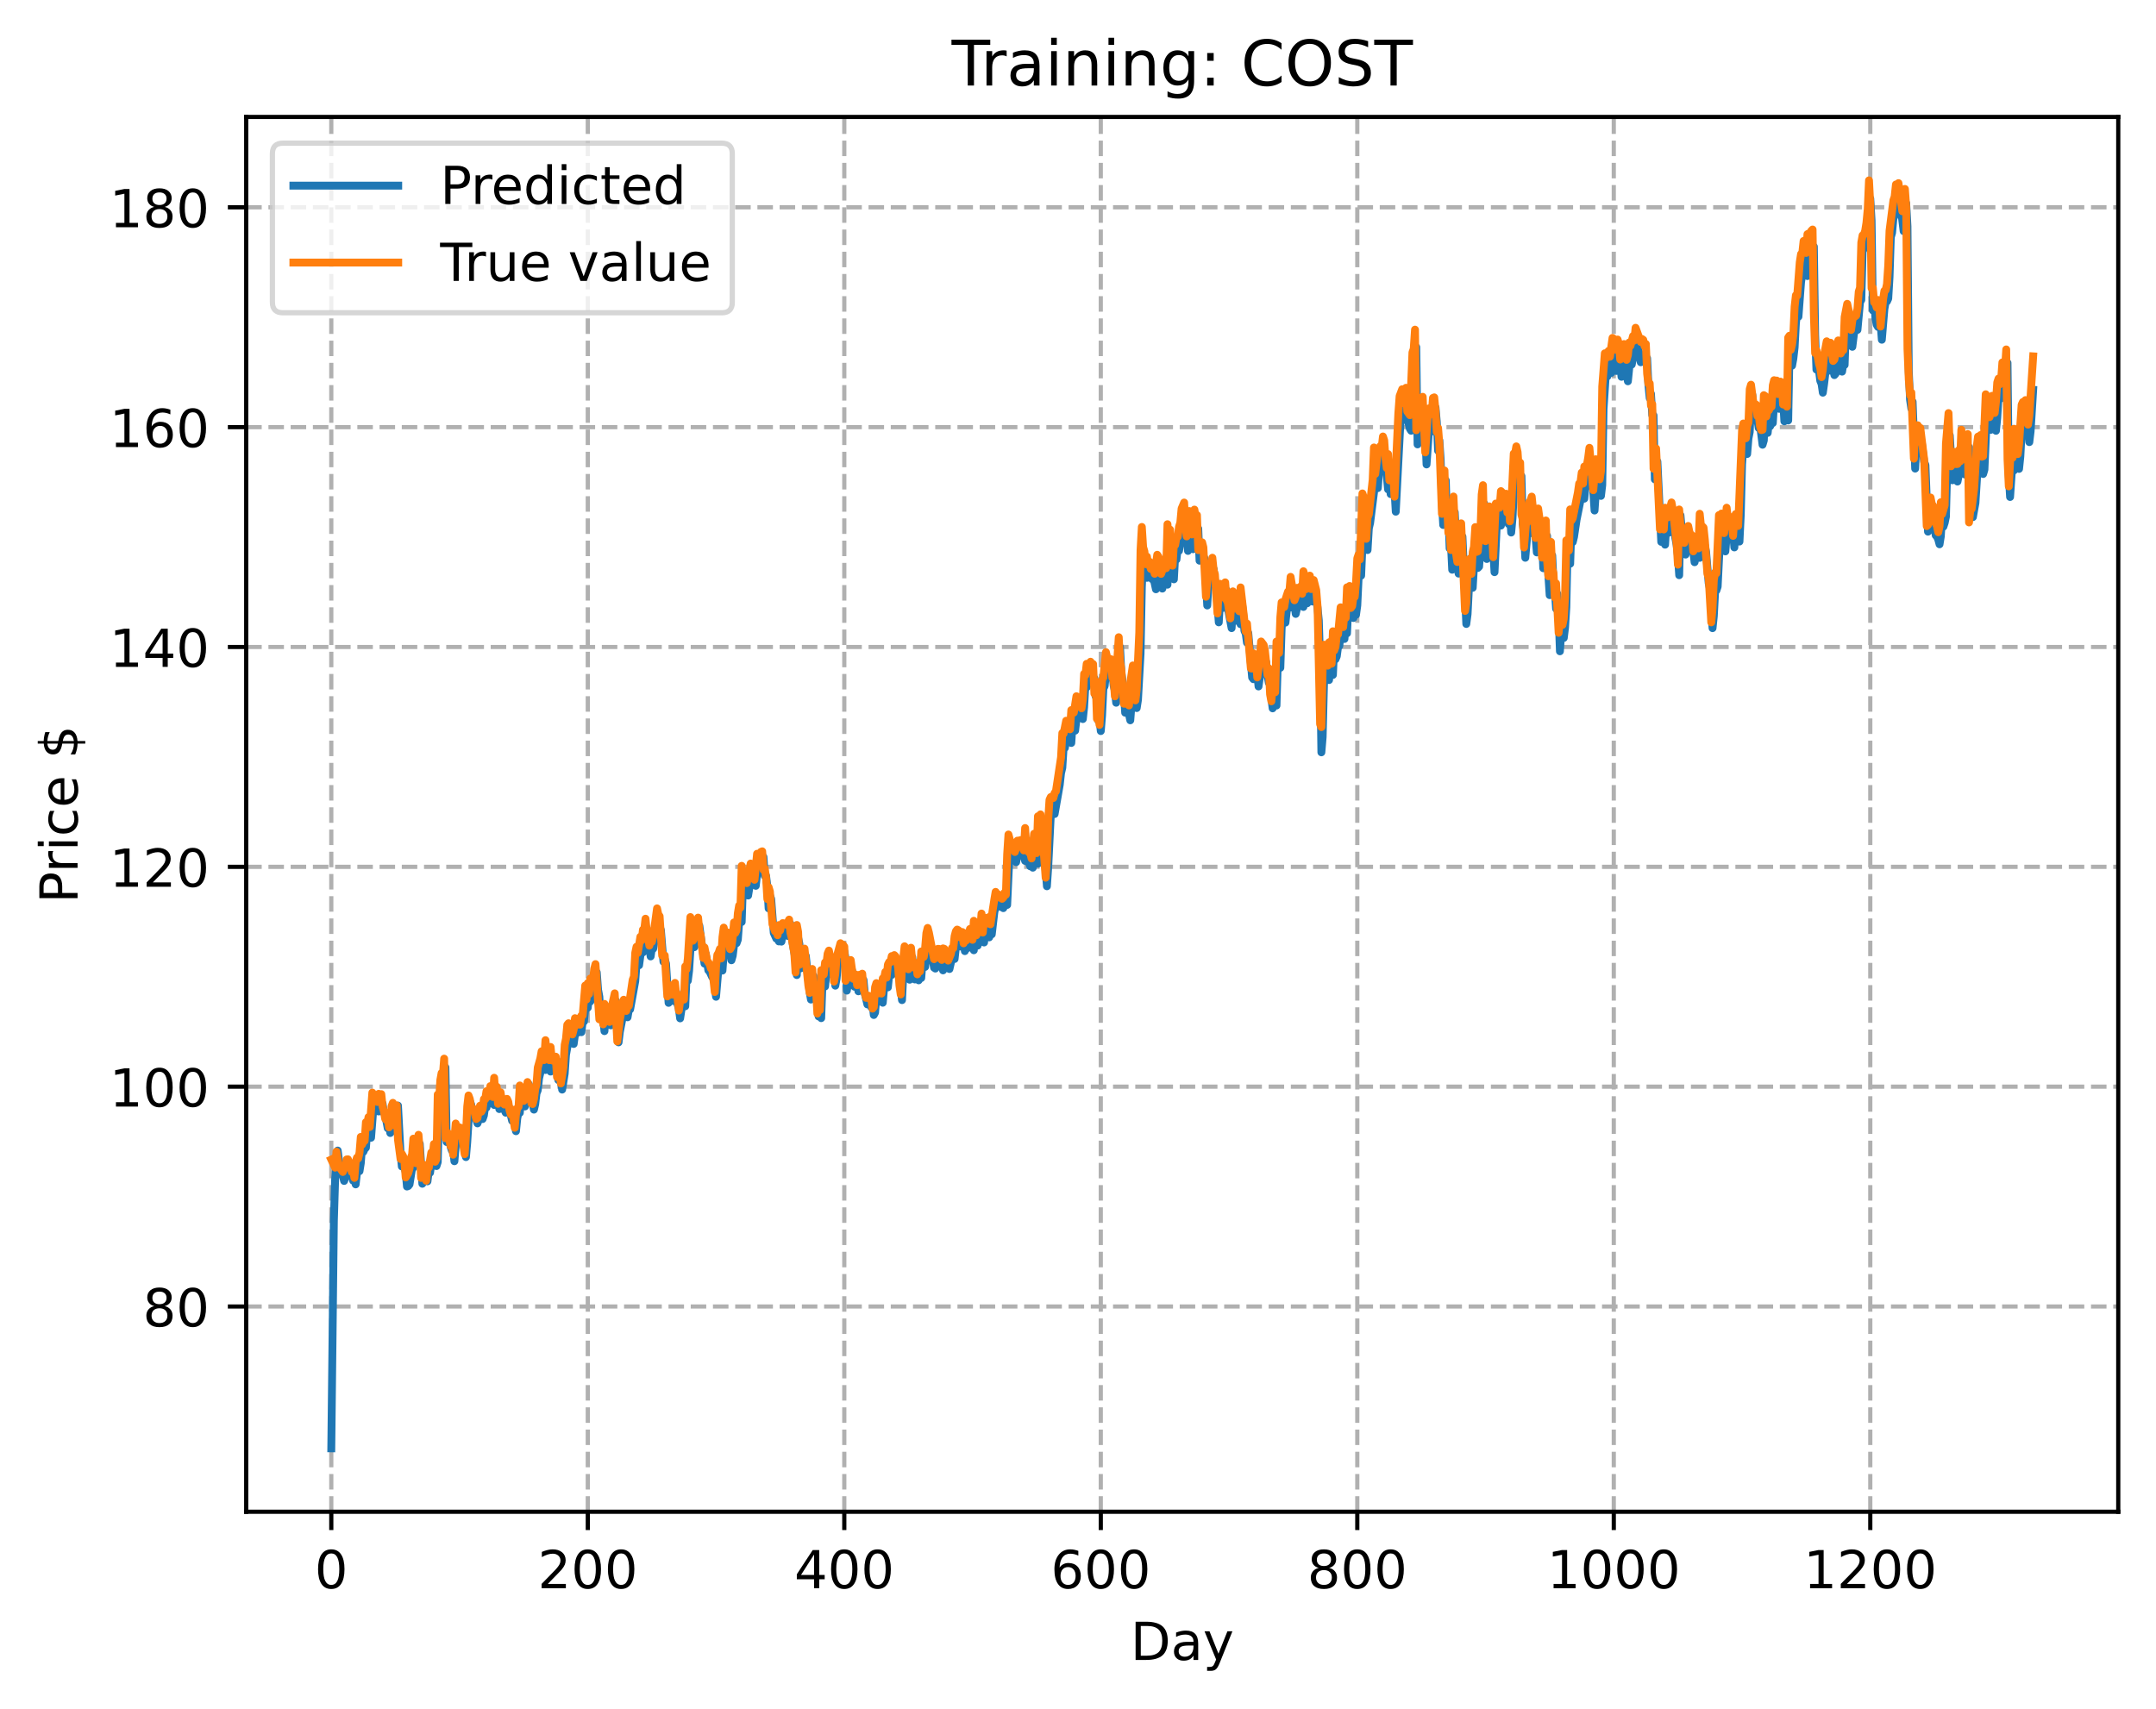 <?xml version="1.0" encoding="utf-8" standalone="no"?>
<!DOCTYPE svg PUBLIC "-//W3C//DTD SVG 1.1//EN"
  "http://www.w3.org/Graphics/SVG/1.1/DTD/svg11.dtd">
<!-- Created with matplotlib (https://matplotlib.org/) -->
<svg height="325.986pt" version="1.1" viewBox="0 0 411.286 325.986" width="411.286pt" xmlns="http://www.w3.org/2000/svg" xmlns:xlink="http://www.w3.org/1999/xlink">
 <defs>
  <style type="text/css">
*{stroke-linecap:butt;stroke-linejoin:round;}
  </style>
 </defs>
 <g id="figure_1">
  <g id="patch_1">
   <path d="M 0 325.986 
L 411.286 325.986 
L 411.286 0 
L 0 0 
z
" style="fill:#ffffff;"/>
  </g>
  <g id="axes_1">
   <g id="patch_2">
    <path d="M 46.966 288.43 
L 404.086 288.43 
L 404.086 22.318 
L 46.966 22.318 
z
" style="fill:#ffffff;"/>
   </g>
   <g id="matplotlib.axis_1">
    <g id="xtick_1">
     <g id="line2d_1">
      <path clip-path="url(#pa284c0d5f4)" d="M 63.198 288.43 
L 63.198 22.318 
" style="fill:none;stroke:#b0b0b0;stroke-dasharray:2.96,1.28;stroke-dashoffset:0;stroke-width:0.8;"/>
     </g>
     <g id="line2d_2">
      <defs>
       <path d="M 0 0 
L 0 3.5 
" id="m4eeec154bd" style="stroke:#000000;stroke-width:0.8;"/>
      </defs>
      <g>
       <use style="stroke:#000000;stroke-width:0.8;" x="63.198" xlink:href="#m4eeec154bd" y="288.43"/>
      </g>
     </g>
     <g id="text_1">
      <!-- 0 -->
      <defs>
       <path d="M 31.781 66.406 
Q 24.172 66.406 20.328 58.906 
Q 16.5 51.422 16.5 36.375 
Q 16.5 21.391 20.328 13.891 
Q 24.172 6.391 31.781 6.391 
Q 39.453 6.391 43.281 13.891 
Q 47.125 21.391 47.125 36.375 
Q 47.125 51.422 43.281 58.906 
Q 39.453 66.406 31.781 66.406 
z
M 31.781 74.219 
Q 44.047 74.219 50.516 64.516 
Q 56.984 54.828 56.984 36.375 
Q 56.984 17.969 50.516 8.266 
Q 44.047 -1.422 31.781 -1.422 
Q 19.531 -1.422 13.062 8.266 
Q 6.594 17.969 6.594 36.375 
Q 6.594 54.828 13.062 64.516 
Q 19.531 74.219 31.781 74.219 
z
" id="DejaVuSans-48"/>
      </defs>
      <g transform="translate(60.017 303.029)scale(0.1 -0.1)">
       <use xlink:href="#DejaVuSans-48"/>
      </g>
     </g>
    </g>
    <g id="xtick_2">
     <g id="line2d_3">
      <path clip-path="url(#pa284c0d5f4)" d="M 112.129 288.43 
L 112.129 22.318 
" style="fill:none;stroke:#b0b0b0;stroke-dasharray:2.96,1.28;stroke-dashoffset:0;stroke-width:0.8;"/>
     </g>
     <g id="line2d_4">
      <g>
       <use style="stroke:#000000;stroke-width:0.8;" x="112.129" xlink:href="#m4eeec154bd" y="288.43"/>
      </g>
     </g>
     <g id="text_2">
      <!-- 200 -->
      <defs>
       <path d="M 19.188 8.297 
L 53.609 8.297 
L 53.609 0 
L 7.328 0 
L 7.328 8.297 
Q 12.938 14.109 22.625 23.891 
Q 32.328 33.688 34.812 36.531 
Q 39.547 41.844 41.422 45.531 
Q 43.312 49.219 43.312 52.781 
Q 43.312 58.594 39.234 62.25 
Q 35.156 65.922 28.609 65.922 
Q 23.969 65.922 18.812 64.312 
Q 13.672 62.703 7.812 59.422 
L 7.812 69.391 
Q 13.766 71.781 18.938 73 
Q 24.125 74.219 28.422 74.219 
Q 39.75 74.219 46.484 68.547 
Q 53.219 62.891 53.219 53.422 
Q 53.219 48.922 51.531 44.891 
Q 49.859 40.875 45.406 35.406 
Q 44.188 33.984 37.641 27.219 
Q 31.109 20.453 19.188 8.297 
z
" id="DejaVuSans-50"/>
      </defs>
      <g transform="translate(102.585 303.029)scale(0.1 -0.1)">
       <use xlink:href="#DejaVuSans-50"/>
       <use x="63.623" xlink:href="#DejaVuSans-48"/>
       <use x="127.246" xlink:href="#DejaVuSans-48"/>
      </g>
     </g>
    </g>
    <g id="xtick_3">
     <g id="line2d_5">
      <path clip-path="url(#pa284c0d5f4)" d="M 161.06 288.43 
L 161.06 22.318 
" style="fill:none;stroke:#b0b0b0;stroke-dasharray:2.96,1.28;stroke-dashoffset:0;stroke-width:0.8;"/>
     </g>
     <g id="line2d_6">
      <g>
       <use style="stroke:#000000;stroke-width:0.8;" x="161.06" xlink:href="#m4eeec154bd" y="288.43"/>
      </g>
     </g>
     <g id="text_3">
      <!-- 400 -->
      <defs>
       <path d="M 37.797 64.312 
L 12.891 25.391 
L 37.797 25.391 
z
M 35.203 72.906 
L 47.609 72.906 
L 47.609 25.391 
L 58.016 25.391 
L 58.016 17.188 
L 47.609 17.188 
L 47.609 0 
L 37.797 0 
L 37.797 17.188 
L 4.891 17.188 
L 4.891 26.703 
z
" id="DejaVuSans-52"/>
      </defs>
      <g transform="translate(151.516 303.029)scale(0.1 -0.1)">
       <use xlink:href="#DejaVuSans-52"/>
       <use x="63.623" xlink:href="#DejaVuSans-48"/>
       <use x="127.246" xlink:href="#DejaVuSans-48"/>
      </g>
     </g>
    </g>
    <g id="xtick_4">
     <g id="line2d_7">
      <path clip-path="url(#pa284c0d5f4)" d="M 209.99 288.43 
L 209.99 22.318 
" style="fill:none;stroke:#b0b0b0;stroke-dasharray:2.96,1.28;stroke-dashoffset:0;stroke-width:0.8;"/>
     </g>
     <g id="line2d_8">
      <g>
       <use style="stroke:#000000;stroke-width:0.8;" x="209.99" xlink:href="#m4eeec154bd" y="288.43"/>
      </g>
     </g>
     <g id="text_4">
      <!-- 600 -->
      <defs>
       <path d="M 33.016 40.375 
Q 26.375 40.375 22.484 35.828 
Q 18.609 31.297 18.609 23.391 
Q 18.609 15.531 22.484 10.953 
Q 26.375 6.391 33.016 6.391 
Q 39.656 6.391 43.531 10.953 
Q 47.406 15.531 47.406 23.391 
Q 47.406 31.297 43.531 35.828 
Q 39.656 40.375 33.016 40.375 
z
M 52.594 71.297 
L 52.594 62.312 
Q 48.875 64.062 45.094 64.984 
Q 41.312 65.922 37.594 65.922 
Q 27.828 65.922 22.672 59.328 
Q 17.531 52.734 16.797 39.406 
Q 19.672 43.656 24.016 45.922 
Q 28.375 48.188 33.594 48.188 
Q 44.578 48.188 50.953 41.516 
Q 57.328 34.859 57.328 23.391 
Q 57.328 12.156 50.688 5.359 
Q 44.047 -1.422 33.016 -1.422 
Q 20.359 -1.422 13.672 8.266 
Q 6.984 17.969 6.984 36.375 
Q 6.984 53.656 15.188 63.938 
Q 23.391 74.219 37.203 74.219 
Q 40.922 74.219 44.703 73.484 
Q 48.484 72.75 52.594 71.297 
z
" id="DejaVuSans-54"/>
      </defs>
      <g transform="translate(200.446 303.029)scale(0.1 -0.1)">
       <use xlink:href="#DejaVuSans-54"/>
       <use x="63.623" xlink:href="#DejaVuSans-48"/>
       <use x="127.246" xlink:href="#DejaVuSans-48"/>
      </g>
     </g>
    </g>
    <g id="xtick_5">
     <g id="line2d_9">
      <path clip-path="url(#pa284c0d5f4)" d="M 258.921 288.43 
L 258.921 22.318 
" style="fill:none;stroke:#b0b0b0;stroke-dasharray:2.96,1.28;stroke-dashoffset:0;stroke-width:0.8;"/>
     </g>
     <g id="line2d_10">
      <g>
       <use style="stroke:#000000;stroke-width:0.8;" x="258.921" xlink:href="#m4eeec154bd" y="288.43"/>
      </g>
     </g>
     <g id="text_5">
      <!-- 800 -->
      <defs>
       <path d="M 31.781 34.625 
Q 24.75 34.625 20.719 30.859 
Q 16.703 27.094 16.703 20.516 
Q 16.703 13.922 20.719 10.156 
Q 24.75 6.391 31.781 6.391 
Q 38.812 6.391 42.859 10.172 
Q 46.922 13.969 46.922 20.516 
Q 46.922 27.094 42.891 30.859 
Q 38.875 34.625 31.781 34.625 
z
M 21.922 38.812 
Q 15.578 40.375 12.031 44.719 
Q 8.5 49.078 8.5 55.328 
Q 8.5 64.062 14.719 69.141 
Q 20.953 74.219 31.781 74.219 
Q 42.672 74.219 48.875 69.141 
Q 55.078 64.062 55.078 55.328 
Q 55.078 49.078 51.531 44.719 
Q 48 40.375 41.703 38.812 
Q 48.828 37.156 52.797 32.312 
Q 56.781 27.484 56.781 20.516 
Q 56.781 9.906 50.312 4.234 
Q 43.844 -1.422 31.781 -1.422 
Q 19.734 -1.422 13.25 4.234 
Q 6.781 9.906 6.781 20.516 
Q 6.781 27.484 10.781 32.312 
Q 14.797 37.156 21.922 38.812 
z
M 18.312 54.391 
Q 18.312 48.734 21.844 45.562 
Q 25.391 42.391 31.781 42.391 
Q 38.141 42.391 41.719 45.562 
Q 45.312 48.734 45.312 54.391 
Q 45.312 60.062 41.719 63.234 
Q 38.141 66.406 31.781 66.406 
Q 25.391 66.406 21.844 63.234 
Q 18.312 60.062 18.312 54.391 
z
" id="DejaVuSans-56"/>
      </defs>
      <g transform="translate(249.377 303.029)scale(0.1 -0.1)">
       <use xlink:href="#DejaVuSans-56"/>
       <use x="63.623" xlink:href="#DejaVuSans-48"/>
       <use x="127.246" xlink:href="#DejaVuSans-48"/>
      </g>
     </g>
    </g>
    <g id="xtick_6">
     <g id="line2d_11">
      <path clip-path="url(#pa284c0d5f4)" d="M 307.851 288.43 
L 307.851 22.318 
" style="fill:none;stroke:#b0b0b0;stroke-dasharray:2.96,1.28;stroke-dashoffset:0;stroke-width:0.8;"/>
     </g>
     <g id="line2d_12">
      <g>
       <use style="stroke:#000000;stroke-width:0.8;" x="307.851" xlink:href="#m4eeec154bd" y="288.43"/>
      </g>
     </g>
     <g id="text_6">
      <!-- 1000 -->
      <defs>
       <path d="M 12.406 8.297 
L 28.516 8.297 
L 28.516 63.922 
L 10.984 60.406 
L 10.984 69.391 
L 28.422 72.906 
L 38.281 72.906 
L 38.281 8.297 
L 54.391 8.297 
L 54.391 0 
L 12.406 0 
z
" id="DejaVuSans-49"/>
      </defs>
      <g transform="translate(295.126 303.029)scale(0.1 -0.1)">
       <use xlink:href="#DejaVuSans-49"/>
       <use x="63.623" xlink:href="#DejaVuSans-48"/>
       <use x="127.246" xlink:href="#DejaVuSans-48"/>
       <use x="190.869" xlink:href="#DejaVuSans-48"/>
      </g>
     </g>
    </g>
    <g id="xtick_7">
     <g id="line2d_13">
      <path clip-path="url(#pa284c0d5f4)" d="M 356.782 288.43 
L 356.782 22.318 
" style="fill:none;stroke:#b0b0b0;stroke-dasharray:2.96,1.28;stroke-dashoffset:0;stroke-width:0.8;"/>
     </g>
     <g id="line2d_14">
      <g>
       <use style="stroke:#000000;stroke-width:0.8;" x="356.782" xlink:href="#m4eeec154bd" y="288.43"/>
      </g>
     </g>
     <g id="text_7">
      <!-- 1200 -->
      <g transform="translate(344.057 303.029)scale(0.1 -0.1)">
       <use xlink:href="#DejaVuSans-49"/>
       <use x="63.623" xlink:href="#DejaVuSans-50"/>
       <use x="127.246" xlink:href="#DejaVuSans-48"/>
       <use x="190.869" xlink:href="#DejaVuSans-48"/>
      </g>
     </g>
    </g>
    <g id="text_8">
     <!-- Day -->
     <defs>
      <path d="M 19.672 64.797 
L 19.672 8.109 
L 31.594 8.109 
Q 46.688 8.109 53.688 14.938 
Q 60.688 21.781 60.688 36.531 
Q 60.688 51.172 53.688 57.984 
Q 46.688 64.797 31.594 64.797 
z
M 9.812 72.906 
L 30.078 72.906 
Q 51.266 72.906 61.172 64.094 
Q 71.094 55.281 71.094 36.531 
Q 71.094 17.672 61.125 8.828 
Q 51.172 0 30.078 0 
L 9.812 0 
z
" id="DejaVuSans-68"/>
      <path d="M 34.281 27.484 
Q 23.391 27.484 19.188 25 
Q 14.984 22.516 14.984 16.5 
Q 14.984 11.719 18.141 8.906 
Q 21.297 6.109 26.703 6.109 
Q 34.188 6.109 38.703 11.406 
Q 43.219 16.703 43.219 25.484 
L 43.219 27.484 
z
M 52.203 31.203 
L 52.203 0 
L 43.219 0 
L 43.219 8.297 
Q 40.141 3.328 35.547 0.953 
Q 30.953 -1.422 24.312 -1.422 
Q 15.922 -1.422 10.953 3.297 
Q 6 8.016 6 15.922 
Q 6 25.141 12.172 29.828 
Q 18.359 34.516 30.609 34.516 
L 43.219 34.516 
L 43.219 35.406 
Q 43.219 41.609 39.141 45 
Q 35.062 48.391 27.688 48.391 
Q 23 48.391 18.547 47.266 
Q 14.109 46.141 10.016 43.891 
L 10.016 52.203 
Q 14.938 54.109 19.578 55.047 
Q 24.219 56 28.609 56 
Q 40.484 56 46.344 49.844 
Q 52.203 43.703 52.203 31.203 
z
" id="DejaVuSans-97"/>
      <path d="M 32.172 -5.078 
Q 28.375 -14.844 24.75 -17.812 
Q 21.141 -20.797 15.094 -20.797 
L 7.906 -20.797 
L 7.906 -13.281 
L 13.188 -13.281 
Q 16.891 -13.281 18.938 -11.516 
Q 21 -9.766 23.484 -3.219 
L 25.094 0.875 
L 2.984 54.688 
L 12.5 54.688 
L 29.594 11.922 
L 46.688 54.688 
L 56.203 54.688 
z
" id="DejaVuSans-121"/>
     </defs>
     <g transform="translate(215.652 316.707)scale(0.1 -0.1)">
      <use xlink:href="#DejaVuSans-68"/>
      <use x="77.002" xlink:href="#DejaVuSans-97"/>
      <use x="138.281" xlink:href="#DejaVuSans-121"/>
     </g>
    </g>
   </g>
   <g id="matplotlib.axis_2">
    <g id="ytick_1">
     <g id="line2d_15">
      <path clip-path="url(#pa284c0d5f4)" d="M 46.966 249.273 
L 404.086 249.273 
" style="fill:none;stroke:#b0b0b0;stroke-dasharray:2.96,1.28;stroke-dashoffset:0;stroke-width:0.8;"/>
     </g>
     <g id="line2d_16">
      <defs>
       <path d="M 0 0 
L -3.5 0 
" id="m1d5447a3af" style="stroke:#000000;stroke-width:0.8;"/>
      </defs>
      <g>
       <use style="stroke:#000000;stroke-width:0.8;" x="46.966" xlink:href="#m1d5447a3af" y="249.273"/>
      </g>
     </g>
     <g id="text_9">
      <!-- 80 -->
      <g transform="translate(27.241 253.072)scale(0.1 -0.1)">
       <use xlink:href="#DejaVuSans-56"/>
       <use x="63.623" xlink:href="#DejaVuSans-48"/>
      </g>
     </g>
    </g>
    <g id="ytick_2">
     <g id="line2d_17">
      <path clip-path="url(#pa284c0d5f4)" d="M 46.966 207.329 
L 404.086 207.329 
" style="fill:none;stroke:#b0b0b0;stroke-dasharray:2.96,1.28;stroke-dashoffset:0;stroke-width:0.8;"/>
     </g>
     <g id="line2d_18">
      <g>
       <use style="stroke:#000000;stroke-width:0.8;" x="46.966" xlink:href="#m1d5447a3af" y="207.329"/>
      </g>
     </g>
     <g id="text_10">
      <!-- 100 -->
      <g transform="translate(20.878 211.128)scale(0.1 -0.1)">
       <use xlink:href="#DejaVuSans-49"/>
       <use x="63.623" xlink:href="#DejaVuSans-48"/>
       <use x="127.246" xlink:href="#DejaVuSans-48"/>
      </g>
     </g>
    </g>
    <g id="ytick_3">
     <g id="line2d_19">
      <path clip-path="url(#pa284c0d5f4)" d="M 46.966 165.385 
L 404.086 165.385 
" style="fill:none;stroke:#b0b0b0;stroke-dasharray:2.96,1.28;stroke-dashoffset:0;stroke-width:0.8;"/>
     </g>
     <g id="line2d_20">
      <g>
       <use style="stroke:#000000;stroke-width:0.8;" x="46.966" xlink:href="#m1d5447a3af" y="165.385"/>
      </g>
     </g>
     <g id="text_11">
      <!-- 120 -->
      <g transform="translate(20.878 169.184)scale(0.1 -0.1)">
       <use xlink:href="#DejaVuSans-49"/>
       <use x="63.623" xlink:href="#DejaVuSans-50"/>
       <use x="127.246" xlink:href="#DejaVuSans-48"/>
      </g>
     </g>
    </g>
    <g id="ytick_4">
     <g id="line2d_21">
      <path clip-path="url(#pa284c0d5f4)" d="M 46.966 123.441 
L 404.086 123.441 
" style="fill:none;stroke:#b0b0b0;stroke-dasharray:2.96,1.28;stroke-dashoffset:0;stroke-width:0.8;"/>
     </g>
     <g id="line2d_22">
      <g>
       <use style="stroke:#000000;stroke-width:0.8;" x="46.966" xlink:href="#m1d5447a3af" y="123.441"/>
      </g>
     </g>
     <g id="text_12">
      <!-- 140 -->
      <g transform="translate(20.878 127.24)scale(0.1 -0.1)">
       <use xlink:href="#DejaVuSans-49"/>
       <use x="63.623" xlink:href="#DejaVuSans-52"/>
       <use x="127.246" xlink:href="#DejaVuSans-48"/>
      </g>
     </g>
    </g>
    <g id="ytick_5">
     <g id="line2d_23">
      <path clip-path="url(#pa284c0d5f4)" d="M 46.966 81.496 
L 404.086 81.496 
" style="fill:none;stroke:#b0b0b0;stroke-dasharray:2.96,1.28;stroke-dashoffset:0;stroke-width:0.8;"/>
     </g>
     <g id="line2d_24">
      <g>
       <use style="stroke:#000000;stroke-width:0.8;" x="46.966" xlink:href="#m1d5447a3af" y="81.496"/>
      </g>
     </g>
     <g id="text_13">
      <!-- 160 -->
      <g transform="translate(20.878 85.296)scale(0.1 -0.1)">
       <use xlink:href="#DejaVuSans-49"/>
       <use x="63.623" xlink:href="#DejaVuSans-54"/>
       <use x="127.246" xlink:href="#DejaVuSans-48"/>
      </g>
     </g>
    </g>
    <g id="ytick_6">
     <g id="line2d_25">
      <path clip-path="url(#pa284c0d5f4)" d="M 46.966 39.552 
L 404.086 39.552 
" style="fill:none;stroke:#b0b0b0;stroke-dasharray:2.96,1.28;stroke-dashoffset:0;stroke-width:0.8;"/>
     </g>
     <g id="line2d_26">
      <g>
       <use style="stroke:#000000;stroke-width:0.8;" x="46.966" xlink:href="#m1d5447a3af" y="39.552"/>
      </g>
     </g>
     <g id="text_14">
      <!-- 180 -->
      <g transform="translate(20.878 43.352)scale(0.1 -0.1)">
       <use xlink:href="#DejaVuSans-49"/>
       <use x="63.623" xlink:href="#DejaVuSans-56"/>
       <use x="127.246" xlink:href="#DejaVuSans-48"/>
      </g>
     </g>
    </g>
    <g id="text_15">
     <!-- Price $ -->
     <defs>
      <path d="M 19.672 64.797 
L 19.672 37.406 
L 32.078 37.406 
Q 38.969 37.406 42.719 40.969 
Q 46.484 44.531 46.484 51.125 
Q 46.484 57.672 42.719 61.234 
Q 38.969 64.797 32.078 64.797 
z
M 9.812 72.906 
L 32.078 72.906 
Q 44.344 72.906 50.609 67.359 
Q 56.891 61.812 56.891 51.125 
Q 56.891 40.328 50.609 34.812 
Q 44.344 29.297 32.078 29.297 
L 19.672 29.297 
L 19.672 0 
L 9.812 0 
z
" id="DejaVuSans-80"/>
      <path d="M 41.109 46.297 
Q 39.594 47.172 37.812 47.578 
Q 36.031 48 33.891 48 
Q 26.266 48 22.188 43.047 
Q 18.109 38.094 18.109 28.812 
L 18.109 0 
L 9.078 0 
L 9.078 54.688 
L 18.109 54.688 
L 18.109 46.188 
Q 20.953 51.172 25.484 53.578 
Q 30.031 56 36.531 56 
Q 37.453 56 38.578 55.875 
Q 39.703 55.766 41.062 55.516 
z
" id="DejaVuSans-114"/>
      <path d="M 9.422 54.688 
L 18.406 54.688 
L 18.406 0 
L 9.422 0 
z
M 9.422 75.984 
L 18.406 75.984 
L 18.406 64.594 
L 9.422 64.594 
z
" id="DejaVuSans-105"/>
      <path d="M 48.781 52.594 
L 48.781 44.188 
Q 44.969 46.297 41.141 47.344 
Q 37.312 48.391 33.406 48.391 
Q 24.656 48.391 19.812 42.844 
Q 14.984 37.312 14.984 27.297 
Q 14.984 17.281 19.812 11.734 
Q 24.656 6.203 33.406 6.203 
Q 37.312 6.203 41.141 7.25 
Q 44.969 8.297 48.781 10.406 
L 48.781 2.094 
Q 45.016 0.344 40.984 -0.531 
Q 36.969 -1.422 32.422 -1.422 
Q 20.062 -1.422 12.781 6.344 
Q 5.516 14.109 5.516 27.297 
Q 5.516 40.672 12.859 48.328 
Q 20.219 56 33.016 56 
Q 37.156 56 41.109 55.141 
Q 45.062 54.297 48.781 52.594 
z
" id="DejaVuSans-99"/>
      <path d="M 56.203 29.594 
L 56.203 25.203 
L 14.891 25.203 
Q 15.484 15.922 20.484 11.062 
Q 25.484 6.203 34.422 6.203 
Q 39.594 6.203 44.453 7.469 
Q 49.312 8.734 54.109 11.281 
L 54.109 2.781 
Q 49.266 0.734 44.188 -0.344 
Q 39.109 -1.422 33.891 -1.422 
Q 20.797 -1.422 13.156 6.188 
Q 5.516 13.812 5.516 26.812 
Q 5.516 40.234 12.766 48.109 
Q 20.016 56 32.328 56 
Q 43.359 56 49.781 48.891 
Q 56.203 41.797 56.203 29.594 
z
M 47.219 32.234 
Q 47.125 39.594 43.094 43.984 
Q 39.062 48.391 32.422 48.391 
Q 24.906 48.391 20.391 44.141 
Q 15.875 39.891 15.188 32.172 
z
" id="DejaVuSans-101"/>
      <path id="DejaVuSans-32"/>
      <path d="M 33.797 -14.703 
L 28.906 -14.703 
L 28.859 0 
Q 23.734 0.094 18.609 1.188 
Q 13.484 2.297 8.297 4.5 
L 8.297 13.281 
Q 13.281 10.156 18.375 8.562 
Q 23.484 6.984 28.906 6.938 
L 28.906 29.203 
Q 18.109 30.953 13.203 35.156 
Q 8.297 39.359 8.297 46.688 
Q 8.297 54.641 13.625 59.219 
Q 18.953 63.812 28.906 64.5 
L 28.906 75.984 
L 33.797 75.984 
L 33.797 64.656 
Q 38.328 64.453 42.578 63.688 
Q 46.828 62.938 50.875 61.625 
L 50.875 53.078 
Q 46.828 55.125 42.547 56.25 
Q 38.281 57.375 33.797 57.562 
L 33.797 36.719 
Q 44.875 35.016 50.094 30.609 
Q 55.328 26.219 55.328 18.609 
Q 55.328 10.359 49.781 5.594 
Q 44.234 0.828 33.797 0.094 
z
M 28.906 37.594 
L 28.906 57.625 
Q 23.25 56.984 20.266 54.391 
Q 17.281 51.812 17.281 47.516 
Q 17.281 43.312 20.031 40.969 
Q 22.797 38.625 28.906 37.594 
z
M 33.797 28.219 
L 33.797 7.078 
Q 39.984 7.906 43.141 10.594 
Q 46.297 13.281 46.297 17.672 
Q 46.297 21.969 43.281 24.5 
Q 40.281 27.047 33.797 28.219 
z
" id="DejaVuSans-36"/>
     </defs>
     <g transform="translate(14.798 172.342)rotate(-90)scale(0.1 -0.1)">
      <use xlink:href="#DejaVuSans-80"/>
      <use x="58.553" xlink:href="#DejaVuSans-114"/>
      <use x="99.666" xlink:href="#DejaVuSans-105"/>
      <use x="127.449" xlink:href="#DejaVuSans-99"/>
      <use x="182.43" xlink:href="#DejaVuSans-101"/>
      <use x="243.953" xlink:href="#DejaVuSans-32"/>
      <use x="275.74" xlink:href="#DejaVuSans-36"/>
     </g>
    </g>
   </g>
   <g id="line2d_27">
    <path clip-path="url(#pa284c0d5f4)" d="M 63.198 276.334 
L 63.688 232.942 
L 63.932 224.931 
L 64.422 219.518 
L 64.666 221.409 
L 65.645 225.319 
L 66.134 223.985 
L 66.379 222.606 
L 66.623 222.615 
L 67.113 223.992 
L 67.357 225.264 
L 67.602 224.094 
L 67.847 225.974 
L 68.091 223.795 
L 68.336 223.173 
L 68.581 223.455 
L 68.825 221.929 
L 69.07 218.842 
L 69.315 219.771 
L 69.559 219.22 
L 69.804 218.988 
L 70.049 215.969 
L 70.293 217.017 
L 70.538 215.558 
L 70.783 217.077 
L 71.272 210.813 
L 71.517 211.576 
L 71.761 210.945 
L 72.006 211.995 
L 72.251 212.059 
L 72.495 210.592 
L 72.74 211.3 
L 72.984 210.568 
L 73.229 212.3 
L 73.474 212.669 
L 73.963 215.264 
L 74.208 214.083 
L 74.452 216.173 
L 74.697 215.876 
L 74.942 212.532 
L 75.186 211.464 
L 75.676 215.498 
L 75.92 210.944 
L 76.41 220.076 
L 76.654 222.555 
L 76.899 221.914 
L 77.388 223.605 
L 77.633 226.381 
L 77.878 226.287 
L 78.122 225.98 
L 78.611 222.908 
L 78.856 222.791 
L 79.101 218.855 
L 79.59 221.921 
L 80.079 218.231 
L 80.569 225.853 
L 81.058 223.883 
L 81.303 224.185 
L 81.547 225.391 
L 81.792 223.383 
L 82.037 223.749 
L 82.281 222.034 
L 82.526 221.169 
L 82.771 221.976 
L 83.015 219.726 
L 83.26 222.482 
L 83.505 221.713 
L 83.749 211.473 
L 83.994 212.313 
L 84.239 208.72 
L 84.483 206.888 
L 84.728 207.197 
L 84.972 203.649 
L 85.217 217.894 
L 85.462 217.618 
L 85.706 216.556 
L 85.951 218.766 
L 86.196 219.498 
L 86.44 219.15 
L 86.685 221.562 
L 87.174 215.726 
L 87.419 217.042 
L 87.908 216.204 
L 88.153 216.757 
L 88.887 220.767 
L 89.132 217.927 
L 89.621 210.07 
L 89.866 210.7 
L 90.11 212.472 
L 90.355 212.83 
L 90.599 212.102 
L 90.844 213.582 
L 91.089 214.335 
L 91.333 213.667 
L 91.823 212.084 
L 92.067 213.507 
L 92.312 212.801 
L 92.557 211.051 
L 92.801 211.327 
L 93.046 209.303 
L 93.291 210.593 
L 93.535 210.098 
L 93.78 208.73 
L 94.025 210.492 
L 94.269 210.826 
L 94.514 207.349 
L 94.759 209.927 
L 95.003 208.392 
L 95.248 211.605 
L 95.493 211.111 
L 95.737 209.503 
L 95.982 211.238 
L 96.471 212.297 
L 96.96 210.751 
L 97.694 213.846 
L 97.939 212.62 
L 98.428 215.828 
L 98.673 213.409 
L 98.918 212.149 
L 99.162 212.323 
L 99.407 209.35 
L 99.652 209.699 
L 99.896 210.795 
L 100.141 211.105 
L 100.386 209.204 
L 100.63 210.19 
L 100.875 206.875 
L 101.854 211.71 
L 102.098 210.68 
L 102.343 208.613 
L 102.587 208.005 
L 102.832 205.75 
L 103.566 202.595 
L 104.055 204.146 
L 104.3 200.018 
L 104.545 202.416 
L 104.789 202.353 
L 105.034 204.451 
L 105.279 201.558 
L 105.523 203.541 
L 105.768 203.795 
L 106.257 202.351 
L 106.502 206.063 
L 106.747 203.904 
L 107.236 207.887 
L 107.725 204.84 
L 107.97 201.236 
L 108.215 199.889 
L 108.459 197.268 
L 108.704 196.88 
L 109.193 199.09 
L 109.438 199.18 
L 109.927 195.628 
L 110.172 197.057 
L 110.416 195.919 
L 110.906 196.935 
L 111.15 194.944 
L 111.395 194.913 
L 111.884 190.19 
L 112.129 192.262 
L 112.374 189.5 
L 112.618 191.087 
L 112.863 188.042 
L 113.352 189.279 
L 113.842 185.533 
L 114.086 188.83 
L 114.331 190.166 
L 114.575 194.02 
L 114.82 192.881 
L 115.065 194.256 
L 115.309 196.737 
L 115.554 193.439 
L 115.799 193.891 
L 116.043 194.583 
L 116.288 194.92 
L 116.533 195.633 
L 116.777 193.269 
L 117.022 192.847 
L 117.267 191.421 
L 117.511 190.988 
L 117.756 194.181 
L 118.001 198.876 
L 118.245 196.869 
L 118.735 194.356 
L 119.224 191.753 
L 119.469 193.619 
L 119.713 194.095 
L 119.958 192.654 
L 120.203 192.592 
L 121.181 187.212 
L 121.426 183.826 
L 121.67 182.534 
L 121.915 184.169 
L 122.404 180.568 
L 122.649 181.713 
L 122.894 179.514 
L 123.138 179.587 
L 123.383 177.175 
L 123.872 180.748 
L 124.117 182.48 
L 124.362 180.801 
L 124.606 181.012 
L 125.585 175.222 
L 125.83 176.768 
L 126.074 177.468 
L 126.563 183.492 
L 126.808 183 
L 127.053 183.867 
L 127.542 191.341 
L 127.787 190.211 
L 128.031 189.833 
L 128.276 188.376 
L 128.521 190.994 
L 128.765 190.442 
L 129.01 189.311 
L 129.255 191.614 
L 129.499 192.464 
L 129.744 194.301 
L 130.233 191.084 
L 130.478 190.445 
L 130.723 191.994 
L 130.967 186.333 
L 131.212 187.128 
L 131.457 185.178 
L 131.946 177.291 
L 132.435 180.727 
L 132.924 178.625 
L 133.414 176.62 
L 133.903 180.286 
L 134.392 183.857 
L 134.637 181.978 
L 135.126 185.135 
L 135.371 185.379 
L 135.86 186.423 
L 136.105 185.853 
L 136.594 190.179 
L 137.084 184.441 
L 137.573 183.242 
L 137.818 185.183 
L 138.307 178.621 
L 138.551 180.4 
L 138.796 181.213 
L 139.041 179.223 
L 139.53 183.214 
L 139.775 182.346 
L 140.019 180.468 
L 140.264 177.713 
L 140.509 179.958 
L 140.753 179.285 
L 140.998 176.02 
L 141.243 174.845 
L 141.487 175.912 
L 141.732 168.516 
L 141.977 169.803 
L 142.221 170.116 
L 142.466 168.963 
L 142.711 170.866 
L 143.445 166.4 
L 143.689 168.364 
L 143.934 167.305 
L 144.178 169.009 
L 144.668 164.476 
L 144.912 164.801 
L 145.646 163.514 
L 145.891 167.139 
L 146.136 167.086 
L 146.38 169.069 
L 146.625 173.318 
L 146.87 170.85 
L 147.114 171.503 
L 147.604 177.998 
L 148.093 179.08 
L 148.338 178.215 
L 148.582 179.621 
L 148.827 178.589 
L 149.072 179.658 
L 149.316 178.059 
L 149.561 177.279 
L 149.806 177.348 
L 150.05 178.223 
L 150.295 178.579 
L 150.784 176.261 
L 151.029 178.949 
L 151.763 183.153 
L 152.007 186.036 
L 152.252 178.896 
L 152.497 180.109 
L 152.741 184.752 
L 152.986 181.871 
L 153.231 182.303 
L 153.475 183.917 
L 153.72 182.377 
L 154.454 189.28 
L 154.699 190.708 
L 155.188 186.228 
L 155.433 190.008 
L 155.677 189.038 
L 155.922 190.887 
L 156.166 193.935 
L 156.411 192.966 
L 156.656 194.256 
L 156.9 187.323 
L 157.39 188.213 
L 157.634 185.852 
L 157.879 186.042 
L 158.124 183.98 
L 158.368 183.279 
L 158.858 185.857 
L 159.102 185.141 
L 159.347 188.061 
L 159.592 186.718 
L 159.836 184.057 
L 160.081 183.055 
L 160.326 182.6 
L 160.57 181.448 
L 160.815 183.766 
L 161.06 181.513 
L 161.304 182.858 
L 161.549 189.01 
L 162.038 185.87 
L 162.283 185.806 
L 162.527 185.093 
L 163.017 188.268 
L 163.506 186.975 
L 163.751 189.134 
L 163.995 188.882 
L 164.24 186.987 
L 164.485 188.78 
L 164.729 186.978 
L 164.974 189.583 
L 165.463 191.635 
L 165.708 190.894 
L 165.953 190.562 
L 166.197 192.154 
L 166.442 191.409 
L 166.687 193.655 
L 166.931 193.204 
L 167.176 190.301 
L 167.421 189.577 
L 167.665 190.852 
L 167.91 190.636 
L 168.154 189.839 
L 168.399 191.317 
L 168.644 188.565 
L 169.133 186.763 
L 169.378 188.379 
L 169.622 185.978 
L 169.867 185.116 
L 170.112 186.013 
L 170.356 184.119 
L 170.601 184.835 
L 170.846 184.238 
L 171.335 185.062 
L 171.58 186.333 
L 172.069 190.816 
L 172.314 185.82 
L 172.558 184.606 
L 172.803 182.341 
L 173.048 183.397 
L 173.537 186.925 
L 173.782 183.897 
L 174.026 182.631 
L 174.271 185.448 
L 174.515 186.873 
L 175.005 184.921 
L 175.249 187.041 
L 175.494 185.995 
L 175.739 186.601 
L 175.983 183.512 
L 176.473 184.487 
L 176.717 182.439 
L 176.962 179.399 
L 177.207 178.72 
L 178.185 184.627 
L 178.43 184.796 
L 178.675 183.912 
L 178.919 183.723 
L 179.164 182.36 
L 179.898 185.141 
L 180.142 182.546 
L 180.387 183.29 
L 180.632 184.581 
L 181.121 184.884 
L 181.61 182.737 
L 181.855 182.101 
L 182.1 182.97 
L 182.344 180.76 
L 182.589 179.608 
L 182.834 179.114 
L 183.323 180.608 
L 183.568 179.057 
L 183.812 178.429 
L 184.057 181.468 
L 184.302 179.68 
L 184.546 180.916 
L 184.791 179.484 
L 185.036 179.221 
L 185.28 178.39 
L 185.525 180.379 
L 185.77 181.304 
L 186.014 176.905 
L 186.503 180.421 
L 186.748 179.023 
L 186.993 178.474 
L 187.237 179.706 
L 187.482 176.733 
L 187.727 179.82 
L 187.971 177.06 
L 188.216 176.689 
L 188.705 178.844 
L 188.95 177.04 
L 189.195 178.265 
L 189.684 174.051 
L 190.173 171.815 
L 190.418 172.828 
L 190.663 172.091 
L 190.907 173.038 
L 191.152 172.489 
L 191.397 173.268 
L 191.641 172.691 
L 191.886 171.736 
L 192.13 172.655 
L 192.62 161.943 
L 193.109 163.694 
L 193.354 162.543 
L 193.598 163.251 
L 193.843 164.491 
L 194.332 161.801 
L 194.577 163.221 
L 195.066 161.204 
L 195.311 163.288 
L 195.556 164.261 
L 195.8 160.243 
L 196.045 163.395 
L 196.29 164.672 
L 196.534 165.286 
L 196.779 164.371 
L 197.024 165.549 
L 197.268 163.674 
L 197.513 160.872 
L 198.002 164.791 
L 198.247 157.323 
L 198.491 157.984 
L 198.736 156.574 
L 199.47 166.018 
L 199.715 169.094 
L 199.959 165.436 
L 200.449 155.494 
L 200.693 154.053 
L 200.938 153.416 
L 201.183 155.313 
L 202.161 149.73 
L 202.406 147.509 
L 202.651 146.475 
L 202.895 142.657 
L 203.14 142.702 
L 203.629 139.545 
L 204.118 141.481 
L 204.363 141.752 
L 204.608 138.062 
L 205.097 139.406 
L 205.586 135.151 
L 205.831 137.076 
L 206.076 135.156 
L 206.32 134.994 
L 206.565 137.189 
L 206.81 134.945 
L 207.054 130.636 
L 207.299 131.149 
L 207.544 128.975 
L 207.788 130.165 
L 208.278 128.303 
L 208.522 130.53 
L 208.767 129.423 
L 209.012 132.859 
L 209.256 130.982 
L 209.501 137.473 
L 209.746 137.298 
L 209.99 139.482 
L 210.235 136.498 
L 210.479 131.392 
L 210.724 130.904 
L 211.213 126.438 
L 211.703 128.365 
L 211.947 128.662 
L 212.192 127.98 
L 212.437 130.775 
L 212.681 131.815 
L 212.926 134.079 
L 213.66 123.466 
L 213.905 128.173 
L 214.394 131.973 
L 214.639 135.978 
L 214.883 135.432 
L 215.128 135.195 
L 215.617 137.431 
L 216.106 131.07 
L 216.351 129.387 
L 216.84 135.095 
L 217.085 133.522 
L 217.574 124.705 
L 217.819 111.993 
L 218.064 106.309 
L 218.308 108.618 
L 218.553 108.555 
L 218.798 110.249 
L 219.042 108.254 
L 219.287 110.144 
L 219.532 109.044 
L 219.776 110.494 
L 220.021 110.155 
L 220.51 112.43 
L 221 108.253 
L 221.244 108.849 
L 221.734 112.302 
L 221.978 110.799 
L 222.223 108.544 
L 222.467 110.838 
L 222.712 111.558 
L 222.957 102.667 
L 223.201 106.635 
L 223.446 103.944 
L 223.691 108.369 
L 223.935 110.532 
L 224.18 105.988 
L 224.425 106.759 
L 224.669 104.578 
L 224.914 105.093 
L 225.403 102.25 
L 225.648 99.152 
L 226.137 97.634 
L 226.627 105.114 
L 226.871 103.288 
L 227.116 99.804 
L 227.605 104.784 
L 228.094 100.001 
L 228.339 101.785 
L 228.584 100.862 
L 228.828 106.974 
L 229.073 105.509 
L 229.318 106.594 
L 229.562 106.071 
L 229.807 106.606 
L 230.296 115.524 
L 230.541 111.496 
L 230.786 109.705 
L 231.03 111.005 
L 231.275 110.374 
L 231.52 108.564 
L 231.764 110.917 
L 232.009 112.104 
L 232.498 118.745 
L 232.743 114.405 
L 232.988 113.398 
L 233.232 115.997 
L 233.477 114.986 
L 233.722 115.977 
L 233.966 112.611 
L 234.211 115.895 
L 234.945 119.846 
L 235.189 115.915 
L 235.434 114.851 
L 235.679 116.104 
L 235.923 118.45 
L 236.168 117.215 
L 236.413 117.835 
L 236.657 119.103 
L 236.902 114.803 
L 237.147 116.951 
L 237.391 120.352 
L 237.636 120.874 
L 237.881 122.633 
L 238.125 120.77 
L 238.859 129.257 
L 239.104 129.586 
L 239.349 126.598 
L 239.593 126.767 
L 239.838 128.439 
L 240.082 130.97 
L 240.572 127.519 
L 240.816 124.618 
L 241.55 126.339 
L 241.795 128.892 
L 242.04 130.265 
L 242.284 128.573 
L 242.529 133.258 
L 242.774 135.149 
L 243.018 132.314 
L 243.263 132.971 
L 243.508 134.612 
L 243.752 126.332 
L 244.242 127.413 
L 244.486 119.987 
L 244.731 116.661 
L 245.22 118.794 
L 245.465 116.576 
L 245.954 115.157 
L 246.199 115.899 
L 246.443 112.994 
L 246.933 115.311 
L 247.177 117.13 
L 247.422 116.03 
L 247.667 113.583 
L 247.911 114.989 
L 248.401 113.609 
L 248.645 115.803 
L 248.89 111.809 
L 249.135 112.486 
L 249.379 115.101 
L 249.624 112.446 
L 249.869 113.809 
L 250.113 112.98 
L 250.358 114.761 
L 250.603 113.153 
L 250.847 113.01 
L 251.337 115.934 
L 251.581 118.393 
L 251.826 126.163 
L 252.07 143.541 
L 252.315 140.603 
L 252.56 130.726 
L 252.804 126.156 
L 253.049 127.008 
L 253.294 126.401 
L 253.538 129.746 
L 253.783 125.466 
L 254.028 124.237 
L 254.272 128.776 
L 254.517 123.248 
L 254.762 125.79 
L 255.006 125.223 
L 255.251 123.41 
L 255.496 123.237 
L 255.985 118.641 
L 256.23 119.027 
L 256.474 121.913 
L 256.719 118.779 
L 256.964 120.834 
L 257.208 115.433 
L 257.453 116.867 
L 257.697 114.107 
L 257.942 117.834 
L 258.187 117.912 
L 258.431 116.091 
L 258.676 117.31 
L 258.921 115.52 
L 259.165 110.372 
L 259.41 108.869 
L 259.655 109.834 
L 260.144 98.356 
L 260.389 98.606 
L 260.633 100.675 
L 260.878 104.949 
L 261.123 100.806 
L 261.367 99.763 
L 262.101 94.006 
L 262.346 88.893 
L 262.591 93.116 
L 262.835 93.133 
L 263.08 89.921 
L 263.325 89.763 
L 263.569 88.622 
L 263.814 89.083 
L 264.058 86.789 
L 264.303 88.229 
L 264.792 93.376 
L 265.037 89.73 
L 265.282 94.272 
L 265.526 92.311 
L 265.771 92.478 
L 266.016 93.495 
L 266.26 97.628 
L 267.239 78.866 
L 267.484 77.125 
L 267.728 76.679 
L 267.973 80.102 
L 268.218 79.557 
L 268.462 76.259 
L 268.707 80.805 
L 268.952 81.799 
L 269.196 82.186 
L 269.685 69.632 
L 269.93 69.248 
L 270.175 66.236 
L 270.419 84.788 
L 270.664 79.76 
L 270.909 84.293 
L 271.153 81.056 
L 271.398 81.368 
L 271.643 79.334 
L 271.887 82.411 
L 272.132 88.614 
L 272.621 81.702 
L 272.866 80.357 
L 273.111 79.845 
L 273.355 82.29 
L 273.6 78.944 
L 273.845 77.744 
L 274.089 80.506 
L 274.334 86.005 
L 274.579 84.045 
L 274.823 87.631 
L 275.068 95.893 
L 275.313 100.162 
L 275.802 91.654 
L 276.046 99.41 
L 276.291 97.934 
L 276.536 104.632 
L 276.78 103.704 
L 277.025 108.702 
L 277.27 104.972 
L 277.514 97.737 
L 278.004 107.597 
L 278.248 109.441 
L 278.493 105.416 
L 278.982 102.387 
L 279.716 119.048 
L 279.961 117.179 
L 280.206 112.323 
L 280.695 108.564 
L 280.94 112.152 
L 281.184 107.974 
L 281.429 106.224 
L 281.673 102.747 
L 281.918 108.362 
L 282.163 108.106 
L 282.407 104.604 
L 282.652 103.827 
L 282.897 98.105 
L 283.141 96.098 
L 283.386 105.512 
L 283.631 106.654 
L 283.875 104.154 
L 284.12 103.254 
L 284.365 99.36 
L 284.609 104.141 
L 284.854 104.957 
L 285.099 109.169 
L 285.588 98.896 
L 285.833 99.87 
L 286.322 100.28 
L 286.567 97.074 
L 286.811 97.269 
L 287.301 98.461 
L 287.545 96.664 
L 287.79 99.983 
L 288.034 97.99 
L 288.279 101.608 
L 288.524 98.922 
L 289.013 89.572 
L 289.258 89.077 
L 289.502 87.937 
L 289.747 89.45 
L 289.992 92.632 
L 290.236 90.844 
L 290.481 100 
L 290.726 101.68 
L 290.97 106.42 
L 291.46 100.807 
L 291.704 101.842 
L 291.949 98.535 
L 292.194 98.154 
L 292.438 97.336 
L 292.683 99.502 
L 293.172 105.401 
L 293.661 99.226 
L 293.906 102.025 
L 294.151 102.308 
L 294.395 108.41 
L 294.64 103.088 
L 294.885 102.005 
L 295.129 102.247 
L 295.374 109.807 
L 295.619 113.546 
L 296.108 105.979 
L 296.353 111.168 
L 296.597 112.5 
L 296.842 116.146 
L 297.087 113.307 
L 297.331 117.567 
L 297.576 124.263 
L 297.821 120.538 
L 298.065 120.751 
L 298.31 121.72 
L 298.555 119.726 
L 298.799 115.868 
L 299.044 103.979 
L 299.533 107.555 
L 299.778 99.967 
L 300.022 103.427 
L 300.267 102.425 
L 300.756 99.154 
L 301.98 93.064 
L 302.224 95.144 
L 302.469 92.485 
L 302.714 92.796 
L 303.203 88.847 
L 303.448 87.473 
L 303.692 90.084 
L 304.182 97.407 
L 304.671 90.272 
L 304.916 91.167 
L 305.405 94.617 
L 305.649 92.546 
L 305.894 78.063 
L 306.383 70.617 
L 306.628 71.813 
L 307.117 68.85 
L 307.362 71.152 
L 307.851 66.735 
L 308.096 68.22 
L 308.341 70.772 
L 308.83 67.602 
L 309.075 68.999 
L 309.319 71.89 
L 309.564 70.864 
L 309.809 68.339 
L 310.053 67.891 
L 310.298 71.43 
L 310.543 72.749 
L 311.032 67.934 
L 311.277 69.561 
L 311.766 66.911 
L 312.01 67.692 
L 312.255 66.079 
L 312.5 66.454 
L 312.989 69.115 
L 313.234 68.887 
L 313.478 67.645 
L 313.723 67.715 
L 313.968 69.297 
L 314.212 68.359 
L 314.457 73.47 
L 314.702 75.961 
L 314.946 75.141 
L 315.191 79.203 
L 315.436 79.26 
L 315.68 91.458 
L 315.925 87.748 
L 316.17 88.068 
L 316.904 103.386 
L 317.148 101.176 
L 317.393 103.364 
L 317.637 103.923 
L 317.882 99.848 
L 318.127 101.02 
L 318.371 101.643 
L 318.861 99.276 
L 319.105 97.914 
L 319.35 99.575 
L 319.595 102.647 
L 319.839 103.976 
L 320.084 106.055 
L 320.329 109.744 
L 320.573 98.304 
L 321.063 103.819 
L 321.552 105.81 
L 322.286 102.516 
L 322.531 104.422 
L 322.775 105.032 
L 323.02 105.209 
L 323.265 107.268 
L 323.998 103.73 
L 324.243 106.439 
L 324.488 101.179 
L 324.732 103.989 
L 324.977 104.193 
L 325.222 104.068 
L 325.466 105.36 
L 325.956 111.268 
L 326.2 112.388 
L 326.69 119.85 
L 326.934 117.536 
L 327.179 112.899 
L 327.424 112.66 
L 327.668 111.927 
L 328.158 101.858 
L 328.402 103.534 
L 328.647 100.696 
L 329.136 105.202 
L 329.625 99.284 
L 329.87 101.708 
L 330.115 100.239 
L 330.359 102.057 
L 330.604 101.508 
L 330.849 104.448 
L 331.093 101.1 
L 331.338 99.663 
L 331.827 103.329 
L 332.072 98.217 
L 332.317 88.598 
L 332.561 85.344 
L 332.806 83.936 
L 333.051 84.767 
L 333.295 86.621 
L 333.54 83.651 
L 333.785 82.415 
L 334.029 76.609 
L 334.274 75.324 
L 334.763 80.144 
L 335.008 79.333 
L 335.252 80.075 
L 335.497 81.661 
L 335.742 81.018 
L 336.231 84.854 
L 336.476 84.025 
L 336.72 77.391 
L 336.965 79.069 
L 337.21 82.597 
L 337.454 80.387 
L 337.699 81.29 
L 337.944 80.482 
L 338.188 80.712 
L 338.433 76.741 
L 338.678 75.526 
L 338.922 77.003 
L 339.167 75.301 
L 339.412 78.007 
L 339.901 74.788 
L 340.146 76.115 
L 340.39 80.384 
L 340.88 76.3 
L 341.124 80.224 
L 341.369 67.127 
L 341.613 66.714 
L 341.858 69.766 
L 342.103 68.43 
L 342.347 66.288 
L 342.592 61.661 
L 342.837 59.555 
L 343.081 60.419 
L 343.571 53.841 
L 343.815 52.196 
L 344.06 51.505 
L 344.305 48.956 
L 344.794 52.673 
L 345.039 48.616 
L 345.283 47.684 
L 345.528 49.717 
L 345.773 47.675 
L 346.017 47.059 
L 346.262 63.861 
L 346.507 70.518 
L 346.751 68.675 
L 347.24 72.662 
L 347.485 73.255 
L 347.73 74.921 
L 347.974 73.228 
L 348.464 69.109 
L 348.708 67.492 
L 349.198 70.735 
L 349.442 68.484 
L 349.687 69.445 
L 349.932 71.568 
L 350.176 71.285 
L 350.91 67.599 
L 351.155 68.711 
L 351.4 70.908 
L 351.644 69.323 
L 351.889 69.627 
L 352.134 62.493 
L 352.623 60.901 
L 353.357 66.168 
L 353.846 62.31 
L 354.091 63.041 
L 354.335 62.94 
L 354.825 57.646 
L 355.069 57.211 
L 355.314 47.992 
L 356.048 46.248 
L 356.293 44.82 
L 356.537 42.703 
L 356.782 37.905 
L 357.027 42.092 
L 357.271 59.227 
L 357.516 57.124 
L 357.761 60.664 
L 358.005 61.967 
L 358.25 62.376 
L 358.495 60.518 
L 358.739 61.613 
L 358.984 64.822 
L 359.473 58.962 
L 359.718 57.564 
L 359.962 57.517 
L 360.207 56.974 
L 360.452 52.866 
L 360.696 45.26 
L 360.941 44.401 
L 361.186 41.738 
L 361.675 40.479 
L 361.92 38.304 
L 362.164 40.242 
L 362.409 38.792 
L 362.654 40.105 
L 363.143 44.1 
L 363.632 38.777 
L 363.877 43.182 
L 364.122 70.764 
L 364.366 76.256 
L 364.611 77.944 
L 364.856 76.649 
L 365.345 89.403 
L 365.589 83.321 
L 365.834 84.804 
L 366.079 83.34 
L 366.323 86.452 
L 366.568 84.233 
L 367.057 88.089 
L 367.302 88.719 
L 367.791 101.438 
L 368.281 99.146 
L 368.525 96.259 
L 369.259 102.141 
L 369.504 102.393 
L 369.749 102.938 
L 369.993 103.847 
L 370.238 102.335 
L 370.483 98.033 
L 370.727 100.499 
L 370.972 99.757 
L 371.216 98.581 
L 371.461 89.016 
L 371.95 83.08 
L 372.44 91.635 
L 372.684 90.291 
L 372.929 87.828 
L 373.174 90.693 
L 373.418 91.877 
L 373.663 90.695 
L 373.908 87.92 
L 374.152 90.398 
L 374.397 85.399 
L 374.886 90.552 
L 375.131 90.437 
L 375.376 86.429 
L 375.62 85.323 
L 375.865 98.665 
L 376.11 98.523 
L 376.354 98.663 
L 376.844 95.951 
L 377.333 88.098 
L 377.577 85.974 
L 377.822 87.02 
L 378.067 86.282 
L 378.311 90.437 
L 378.556 89.608 
L 379.045 78.746 
L 379.29 80.075 
L 379.535 80.476 
L 379.779 82.008 
L 380.024 80.558 
L 380.269 77.921 
L 380.513 81.064 
L 380.758 82.195 
L 381.003 79.733 
L 381.247 75.691 
L 381.492 74.547 
L 381.737 76.014 
L 381.981 74.846 
L 382.226 71.638 
L 382.471 73.198 
L 382.715 72.875 
L 382.96 69.235 
L 383.204 90.633 
L 383.449 94.824 
L 383.938 87.614 
L 384.183 89.77 
L 384.428 85.326 
L 385.162 89.46 
L 385.406 87.108 
L 385.651 82.53 
L 385.896 80.245 
L 386.14 79.528 
L 386.385 80.757 
L 386.63 79.657 
L 386.874 80.358 
L 387.119 84.352 
L 387.364 82.314 
L 387.853 74.386 
L 387.853 74.386 
" style="fill:none;stroke:#1f77b4;stroke-linecap:square;stroke-width:1.5;"/>
   </g>
   <g id="line2d_28">
    <path clip-path="url(#pa284c0d5f4)" d="M 63.198 221.233 
L 63.932 222.785 
L 64.177 219.724 
L 64.666 222.576 
L 65.4 223.603 
L 65.645 222.932 
L 65.89 222.848 
L 66.134 221.213 
L 66.379 221.192 
L 66.623 221.884 
L 66.868 222.135 
L 67.113 223.624 
L 67.357 223.121 
L 67.602 224.736 
L 67.847 221.674 
L 68.091 220.877 
L 68.336 221.024 
L 68.581 219.912 
L 68.825 216.913 
L 69.07 218.381 
L 69.315 217.815 
L 69.559 217.668 
L 69.804 214.103 
L 70.049 214.627 
L 70.293 213.138 
L 70.538 215.026 
L 71.027 208.461 
L 71.272 209.615 
L 71.517 209.489 
L 71.761 210.013 
L 72.006 210.244 
L 72.251 208.692 
L 72.495 209.258 
L 72.74 208.755 
L 72.984 211.125 
L 73.229 212.027 
L 73.474 213.453 
L 73.718 213.725 
L 73.963 213.012 
L 74.208 215.089 
L 74.452 214.816 
L 74.697 211.041 
L 74.942 210.412 
L 75.186 211.314 
L 75.431 214.795 
L 75.676 210.894 
L 75.92 217.459 
L 76.41 221.129 
L 76.654 220.143 
L 76.899 220.583 
L 77.144 221.506 
L 77.388 224.652 
L 77.878 223.834 
L 78.122 222.953 
L 78.367 220.919 
L 78.611 220.269 
L 78.856 217.249 
L 79.345 221.926 
L 79.835 216.515 
L 80.079 219.535 
L 80.324 224.736 
L 80.813 222.219 
L 81.058 222.806 
L 81.303 225.281 
L 81.547 222.785 
L 81.792 222.806 
L 82.281 219.891 
L 82.526 220.667 
L 82.771 218.276 
L 83.015 221.653 
L 83.26 221.129 
L 83.505 208.818 
L 83.749 210.244 
L 83.994 206.092 
L 84.239 204.728 
L 84.483 205.127 
L 84.728 201.981 
L 84.972 217.165 
L 85.217 216.976 
L 85.462 216.179 
L 85.951 218.675 
L 86.196 218.423 
L 86.44 220.311 
L 86.93 214.355 
L 87.174 216.724 
L 87.664 215.089 
L 87.908 215.194 
L 88.642 220.206 
L 88.887 216.641 
L 89.132 211.104 
L 89.376 209.007 
L 89.621 209.678 
L 89.866 211.272 
L 90.11 211.649 
L 90.355 211.565 
L 90.844 213.495 
L 91.089 213.306 
L 91.333 211.712 
L 91.578 210.957 
L 91.823 212.111 
L 92.067 211.628 
L 92.312 209.699 
L 92.557 209.741 
L 92.801 208.189 
L 93.046 209.258 
L 93.291 209.007 
L 93.535 207.224 
L 93.78 208.923 
L 94.025 209.3 
L 94.269 205.63 
L 94.514 209.028 
L 94.759 207.329 
L 95.003 210.601 
L 95.248 210.307 
L 95.493 208.399 
L 95.737 210.013 
L 96.227 210.747 
L 96.471 209.951 
L 96.716 209.657 
L 96.96 210.202 
L 97.205 211.859 
L 97.45 212.656 
L 97.694 211.691 
L 98.184 215.173 
L 98.428 212.572 
L 98.673 211.44 
L 98.918 211.167 
L 99.162 207.098 
L 99.407 207.665 
L 99.896 210.055 
L 100.141 207.874 
L 100.386 209.112 
L 100.63 206.448 
L 100.875 207.119 
L 101.12 208.147 
L 101.364 210.517 
L 101.609 210.643 
L 101.854 209.741 
L 102.098 207.811 
L 102.343 206.91 
L 102.587 203.68 
L 103.077 201.939 
L 103.321 200.576 
L 103.811 202.254 
L 104.055 198.458 
L 104.3 201.142 
L 104.545 201.142 
L 104.789 202.275 
L 105.034 199.758 
L 105.279 202.296 
L 105.523 202.38 
L 105.768 201.855 
L 106.013 201.604 
L 106.257 205.504 
L 106.502 202.778 
L 106.747 204.372 
L 106.991 206.721 
L 107.481 203.575 
L 107.725 199.339 
L 107.97 198.164 
L 108.215 195.522 
L 108.459 195.228 
L 108.704 196.528 
L 109.193 197.367 
L 109.438 196.424 
L 109.682 194.263 
L 109.927 195.606 
L 110.172 194.347 
L 110.416 194.536 
L 110.661 195.501 
L 110.906 193.781 
L 111.15 193.739 
L 111.64 188.035 
L 111.884 190.698 
L 112.129 187.573 
L 112.374 189.65 
L 112.618 186.692 
L 112.863 186.902 
L 113.108 187.28 
L 113.352 184.847 
L 113.597 183.945 
L 114.331 194.494 
L 114.575 191.977 
L 114.82 192.418 
L 115.065 195.438 
L 115.309 191.537 
L 115.554 192.586 
L 116.043 193.718 
L 116.288 194.976 
L 116.533 191.977 
L 116.777 191.726 
L 117.267 189.524 
L 117.756 198.709 
L 118.245 194.494 
L 118.49 193.257 
L 118.735 191.369 
L 118.979 190.74 
L 119.224 192.607 
L 119.469 192.879 
L 119.713 192.019 
L 119.958 191.915 
L 120.692 186.944 
L 120.936 186.336 
L 121.181 181.785 
L 121.426 180.632 
L 121.67 181.806 
L 122.16 178.723 
L 122.404 179.415 
L 122.649 177.381 
L 122.894 177.423 
L 123.138 175.284 
L 123.383 177.716 
L 123.628 178.639 
L 123.872 180.422 
L 124.117 179.268 
L 124.362 179.688 
L 124.606 178.702 
L 125.34 173.312 
L 125.585 174.466 
L 125.83 174.801 
L 126.319 182.33 
L 126.563 182.121 
L 126.808 182.288 
L 127.297 190.111 
L 127.542 189.901 
L 127.787 189.524 
L 128.031 187.993 
L 128.276 189.775 
L 128.521 189.209 
L 128.765 187.531 
L 129.01 189.964 
L 129.255 190.363 
L 129.499 192.816 
L 129.744 190.929 
L 129.989 189.964 
L 130.233 189.733 
L 130.478 190.719 
L 130.723 184.386 
L 130.967 184.931 
L 131.212 182.897 
L 131.701 174.969 
L 132.191 179.478 
L 132.435 178.828 
L 133.169 175.074 
L 133.414 177.633 
L 133.658 178.388 
L 134.148 182.771 
L 134.392 180.757 
L 134.882 183.253 
L 135.371 183.966 
L 135.616 184.784 
L 135.86 184.742 
L 136.35 189.272 
L 136.594 184.427 
L 136.839 182.183 
L 137.084 181.785 
L 137.328 181.051 
L 137.573 182.876 
L 137.818 178.807 
L 138.062 176.982 
L 138.307 178.241 
L 138.551 178.765 
L 138.796 177.905 
L 139.285 181.093 
L 139.53 180.673 
L 139.775 178.828 
L 140.019 175.997 
L 140.264 178.01 
L 140.509 177.507 
L 140.753 174.235 
L 140.998 172.767 
L 141.243 173.186 
L 141.487 165.196 
L 141.732 167.818 
L 141.977 167.818 
L 142.221 167.335 
L 142.466 168.489 
L 143.2 164.756 
L 143.445 166.727 
L 143.689 166.077 
L 143.934 167.86 
L 144.423 162.889 
L 144.912 162.931 
L 145.157 162.533 
L 145.402 162.428 
L 145.646 165.972 
L 145.891 165.699 
L 146.136 167.419 
L 146.38 171.53 
L 146.625 169.265 
L 146.87 170.083 
L 147.359 176.353 
L 147.848 177.695 
L 148.093 177.507 
L 148.338 178.429 
L 148.582 176.5 
L 148.827 177.528 
L 149.072 176.437 
L 149.316 176.123 
L 149.806 176.227 
L 150.05 176.437 
L 150.539 175.451 
L 150.784 177.905 
L 151.029 178.954 
L 151.518 181.869 
L 151.763 185.539 
L 152.007 176.479 
L 152.252 177.821 
L 152.497 184.071 
L 152.741 181.114 
L 152.986 181.093 
L 153.231 182.477 
L 153.475 180.988 
L 154.209 188.077 
L 154.454 189.44 
L 154.943 184.868 
L 155.188 189.23 
L 155.433 188.223 
L 155.677 188.957 
L 155.922 193.383 
L 156.166 191.956 
L 156.411 192.711 
L 156.656 185.099 
L 157.145 185.937 
L 157.39 183.631 
L 157.634 183.987 
L 157.879 181.953 
L 158.124 181.366 
L 158.613 183.777 
L 158.858 183.484 
L 159.102 187.28 
L 159.347 185.749 
L 159.592 182.666 
L 160.326 179.96 
L 160.57 182.079 
L 160.815 180.254 
L 161.06 180.611 
L 161.304 187.133 
L 161.549 186.651 
L 161.794 184.427 
L 162.038 184.197 
L 162.283 183.169 
L 162.772 186.755 
L 163.017 186.734 
L 163.261 185.937 
L 163.506 187.972 
L 163.751 187.343 
L 163.995 185.979 
L 164.24 186.923 
L 164.485 185.77 
L 164.729 188.706 
L 165.219 190.384 
L 165.463 190.342 
L 165.708 189.985 
L 165.953 190.614 
L 166.197 190.3 
L 166.442 192.439 
L 166.687 192.145 
L 166.931 188.349 
L 167.176 187.573 
L 167.421 189.524 
L 167.665 189.524 
L 167.91 188.559 
L 168.154 189.566 
L 168.399 186.671 
L 168.644 186.651 
L 168.888 185.434 
L 169.133 186.525 
L 169.378 184.029 
L 169.622 183.547 
L 169.867 183.589 
L 170.112 182.414 
L 170.356 182.792 
L 170.601 182.225 
L 170.846 182.477 
L 171.09 183.295 
L 171.335 184.637 
L 171.58 188.014 
L 171.824 189.733 
L 172.069 184.155 
L 172.314 182.813 
L 172.558 180.548 
L 172.803 180.988 
L 173.292 184.931 
L 173.782 180.82 
L 174.026 183.337 
L 174.271 184.574 
L 174.76 183.735 
L 175.005 185.896 
L 175.249 185.141 
L 175.494 185.35 
L 175.739 181.533 
L 175.983 182.225 
L 176.228 182.561 
L 176.473 180.946 
L 176.717 178.031 
L 176.962 177.045 
L 177.207 177.968 
L 178.185 183.001 
L 178.43 182.729 
L 178.675 182.687 
L 178.919 181.03 
L 179.164 181.051 
L 179.409 182.876 
L 179.653 183.148 
L 179.898 180.946 
L 180.142 181.03 
L 180.387 182.309 
L 180.632 182.603 
L 180.876 183.274 
L 181.366 182.079 
L 181.61 180.862 
L 181.855 180.925 
L 182.1 178.618 
L 182.344 177.674 
L 182.589 177.36 
L 182.834 177.486 
L 183.078 178.807 
L 183.323 177.884 
L 183.568 177.821 
L 183.812 179.981 
L 184.057 178.052 
L 184.302 179.457 
L 184.546 178.429 
L 184.791 178.346 
L 185.036 177.234 
L 185.525 179.31 
L 185.77 175.682 
L 186.259 178.45 
L 186.748 177.213 
L 186.993 177.423 
L 187.237 174.298 
L 187.482 177.926 
L 187.727 175.158 
L 187.971 175.116 
L 188.216 175.472 
L 188.461 176.206 
L 188.705 174.948 
L 188.95 176.353 
L 189.684 171.614 
L 189.929 170.166 
L 190.173 170.838 
L 190.418 170.628 
L 190.663 171.236 
L 190.907 170.942 
L 191.152 171.488 
L 191.397 171.257 
L 191.641 170.292 
L 191.886 170.712 
L 192.13 162.994 
L 192.375 159.219 
L 192.864 161.044 
L 193.109 160.939 
L 193.354 161.4 
L 193.598 162.554 
L 193.843 161.862 
L 194.088 160.393 
L 194.332 161.253 
L 194.577 160.31 
L 194.822 160.268 
L 195.066 161.631 
L 195.311 162.26 
L 195.556 157.982 
L 195.8 161.966 
L 196.045 162.218 
L 196.29 162.658 
L 196.534 162.658 
L 196.779 163.791 
L 197.268 159.072 
L 197.758 162.763 
L 198.002 155.738 
L 198.247 156.388 
L 198.491 155.381 
L 198.736 159.303 
L 198.981 160.771 
L 199.47 167.461 
L 199.715 164.022 
L 199.959 156.367 
L 200.204 152.592 
L 200.449 152.068 
L 200.693 151.963 
L 200.938 152.256 
L 201.183 151.292 
L 201.427 150.998 
L 202.406 144.497 
L 202.651 139.862 
L 202.895 139.967 
L 203.385 137.513 
L 203.629 137.555 
L 203.874 138.834 
L 204.118 139.149 
L 204.363 135.479 
L 204.608 135.94 
L 204.852 135.961 
L 205.342 132.836 
L 205.586 134.388 
L 205.831 133.423 
L 206.076 133.256 
L 206.32 135.143 
L 206.565 133.36 
L 206.81 128.558 
L 207.054 128.83 
L 207.299 126.649 
L 207.544 127.404 
L 208.033 126.251 
L 208.278 128.117 
L 208.522 126.691 
L 208.767 132.354 
L 209.012 129.984 
L 209.256 137.156 
L 209.501 136.527 
L 209.746 138.31 
L 210.235 129.69 
L 210.479 129.271 
L 210.969 124.426 
L 211.213 125.454 
L 211.703 126.083 
L 211.947 125.769 
L 212.192 129.313 
L 212.437 129.585 
L 212.681 132.857 
L 213.415 121.574 
L 213.66 126.125 
L 213.905 127.74 
L 214.394 134.262 
L 214.639 134.262 
L 214.883 133.423 
L 215.373 134.598 
L 215.617 130.278 
L 216.106 126.964 
L 216.596 133.633 
L 216.84 131.557 
L 217.33 120.672 
L 217.574 104.943 
L 217.819 100.539 
L 218.064 104.377 
L 218.308 105.195 
L 218.553 107.628 
L 218.798 106.202 
L 219.042 107.795 
L 219.287 107.166 
L 219.532 108.55 
L 219.776 107.649 
L 220.021 108.278 
L 220.266 109.473 
L 220.755 105.845 
L 221 106.223 
L 221.489 109.494 
L 221.734 108.844 
L 221.978 106.789 
L 222.223 107.984 
L 222.467 108.404 
L 222.712 100.015 
L 222.957 103.433 
L 223.201 101.042 
L 223.446 106.327 
L 223.691 107.921 
L 223.935 103.643 
L 224.18 103.979 
L 224.425 102.49 
L 224.669 102.406 
L 224.914 100.518 
L 225.159 99.721 
L 225.403 97.037 
L 225.893 95.883 
L 226.137 100.183 
L 226.382 102.343 
L 226.627 101.483 
L 226.871 97.498 
L 227.361 101.965 
L 227.85 97.226 
L 228.094 98.736 
L 228.339 98.274 
L 228.584 104.964 
L 228.828 103.245 
L 229.073 104.524 
L 229.318 103.475 
L 229.562 104.419 
L 230.052 113.856 
L 230.541 108.047 
L 230.786 108.802 
L 231.03 108.131 
L 231.275 106.411 
L 231.52 108.844 
L 231.764 109.578 
L 232.254 117.044 
L 232.498 112.137 
L 232.743 111.382 
L 232.988 114.003 
L 233.232 113.437 
L 233.477 113.877 
L 233.722 111.109 
L 233.966 114.486 
L 234.211 114.905 
L 234.7 117.988 
L 234.945 113.311 
L 235.189 112.829 
L 235.434 113.5 
L 235.679 116.121 
L 235.923 115.178 
L 236.168 115.723 
L 236.413 116.625 
L 236.657 112.074 
L 237.391 118.428 
L 237.636 120.505 
L 237.881 118.974 
L 238.615 127.53 
L 238.859 127.551 
L 239.104 124.636 
L 239.349 124.867 
L 239.593 125.999 
L 239.838 129.25 
L 240.327 125.79 
L 240.572 122.392 
L 241.061 123.042 
L 241.306 124.175 
L 241.795 128.789 
L 242.04 127.509 
L 242.284 132.48 
L 242.529 133.801 
L 242.774 130.802 
L 243.018 131.012 
L 243.263 132.081 
L 243.508 122.392 
L 243.997 124.594 
L 244.242 117.736 
L 244.486 114.926 
L 244.731 115.199 
L 244.976 115.828 
L 245.22 114.36 
L 245.709 112.871 
L 245.954 113.08 
L 246.199 110.06 
L 246.933 114.528 
L 247.177 113.898 
L 247.422 112.158 
L 247.667 112.325 
L 247.911 112.325 
L 248.156 111.864 
L 248.401 113.29 
L 248.645 108.991 
L 248.89 109.935 
L 249.135 112.409 
L 249.379 110.333 
L 249.624 111.088 
L 249.869 109.83 
L 250.113 112.388 
L 250.358 110.669 
L 250.603 110.669 
L 251.092 112.598 
L 251.337 115.66 
L 251.826 138.184 
L 252.07 138.729 
L 252.315 127.3 
L 252.56 123 
L 252.804 123.546 
L 253.049 123.336 
L 253.294 127.006 
L 253.538 122.56 
L 253.783 122.434 
L 254.028 126.628 
L 254.272 120.442 
L 254.517 124.112 
L 254.762 123.42 
L 255.006 121.239 
L 255.251 121.029 
L 255.74 115.87 
L 255.985 116.415 
L 256.23 119.645 
L 256.474 116.709 
L 256.719 117.883 
L 256.964 112.053 
L 257.208 113.227 
L 257.453 111.801 
L 257.697 115.996 
L 257.942 115.639 
L 258.187 113.856 
L 258.431 113.877 
L 258.676 111.151 
L 258.921 106.516 
L 259.165 105.803 
L 259.41 106.747 
L 259.899 94.143 
L 260.144 94.856 
L 260.389 97.687 
L 260.633 102.804 
L 260.878 98.756 
L 261.123 98.148 
L 261.857 91.542 
L 262.101 85.376 
L 262.346 90.431 
L 262.835 86.194 
L 263.08 86.194 
L 263.325 85.104 
L 263.569 85.439 
L 263.814 83.279 
L 264.058 84.013 
L 264.303 87.474 
L 264.548 89.319 
L 264.792 86.635 
L 265.037 91.647 
L 265.282 89.025 
L 265.526 89.067 
L 265.771 89.885 
L 266.016 94.772 
L 266.75 78.875 
L 266.994 75.561 
L 267.484 74.261 
L 267.728 76.904 
L 267.973 76.484 
L 268.218 73.988 
L 268.462 78.518 
L 268.952 79.211 
L 269.441 67.235 
L 269.685 66.564 
L 269.93 62.894 
L 270.175 82.084 
L 270.419 77.596 
L 270.664 81.455 
L 270.909 77.638 
L 271.153 78.791 
L 271.398 75.708 
L 271.887 86.32 
L 272.377 78.917 
L 272.621 77.91 
L 272.866 77.826 
L 273.111 79.064 
L 273.355 75.918 
L 273.6 75.813 
L 273.845 78.351 
L 274.089 82.461 
L 274.334 81.643 
L 274.579 84.747 
L 275.068 98.043 
L 275.313 92.57 
L 275.557 89.759 
L 275.802 98.022 
L 276.046 95.799 
L 276.291 101.651 
L 276.536 101.483 
L 276.78 104.943 
L 277.025 101.672 
L 277.27 94.73 
L 277.759 105.614 
L 278.004 107.229 
L 278.493 100.12 
L 278.738 99.847 
L 279.472 116.562 
L 279.716 115.073 
L 279.961 108.718 
L 280.206 106.789 
L 280.45 106.558 
L 280.695 109.494 
L 280.94 105.3 
L 281.184 104.335 
L 281.429 100.56 
L 281.673 105.3 
L 281.918 105.195 
L 282.163 102.343 
L 282.407 101.714 
L 282.652 94.352 
L 282.897 92.57 
L 283.141 103.14 
L 283.386 103.245 
L 283.875 101.378 
L 284.12 96.617 
L 284.609 100.581 
L 284.854 106.306 
L 285.343 96.072 
L 285.833 96.785 
L 286.077 96.869 
L 286.322 93.702 
L 286.567 93.954 
L 286.811 94.415 
L 287.056 95.862 
L 287.301 94.206 
L 287.545 97.792 
L 287.79 95.107 
L 288.034 99.47 
L 288.279 96.869 
L 288.768 86.53 
L 289.013 86.572 
L 289.258 85.167 
L 289.502 86.257 
L 289.747 89.906 
L 289.992 88.27 
L 290.236 98.211 
L 290.481 99.008 
L 290.726 104.461 
L 291.215 98.526 
L 291.46 99.532 
L 291.704 95.82 
L 291.949 95.548 
L 292.194 94.751 
L 292.683 99.491 
L 292.928 102.636 
L 293.417 97.016 
L 293.661 98.756 
L 293.906 99.449 
L 294.151 106.39 
L 294.395 100.518 
L 294.64 99.511 
L 294.885 99.302 
L 295.129 106.999 
L 295.374 109.935 
L 295.619 105.426 
L 295.863 103.391 
L 296.108 108.509 
L 296.353 109.347 
L 296.597 114.003 
L 296.842 111.298 
L 297.331 120.735 
L 297.576 117.778 
L 297.821 117.799 
L 298.065 119.225 
L 298.31 118.051 
L 298.555 113.919 
L 298.799 103.077 
L 299.044 104.398 
L 299.289 105.048 
L 299.533 97.184 
L 299.778 99.302 
L 300.022 98.882 
L 301.001 93.975 
L 301.246 92.255 
L 301.49 92.087 
L 301.735 90.158 
L 301.98 92.276 
L 302.224 89.004 
L 302.469 90.116 
L 302.958 87.369 
L 303.203 85.439 
L 303.692 90.808 
L 303.937 93.534 
L 304.426 87.62 
L 304.671 87.704 
L 305.16 91.458 
L 305.405 89.864 
L 305.649 73.737 
L 306.139 67.403 
L 306.383 68.326 
L 306.628 67.277 
L 306.873 66.942 
L 307.117 68.053 
L 307.607 64.467 
L 307.851 64.635 
L 308.096 66.711 
L 308.585 64.782 
L 308.83 65.621 
L 309.075 68.599 
L 309.319 68.179 
L 309.564 66.355 
L 309.809 65.642 
L 310.053 67.865 
L 310.298 68.662 
L 310.543 67.76 
L 310.787 65.348 
L 311.032 65.977 
L 311.521 64.111 
L 311.766 64.97 
L 312.01 62.538 
L 312.989 65.243 
L 313.234 64.677 
L 313.478 64.845 
L 313.723 66.061 
L 313.968 65.621 
L 314.212 71.304 
L 314.457 73.254 
L 314.702 73.15 
L 314.946 77.386 
L 315.191 77.113 
L 315.436 89.445 
L 315.68 85.733 
L 315.925 85.565 
L 316.659 101.001 
L 316.904 98.924 
L 317.148 100.917 
L 317.393 101.021 
L 317.637 96.869 
L 317.882 97.54 
L 318.127 98.715 
L 318.616 96.806 
L 318.861 95.862 
L 319.105 97.163 
L 319.595 101.525 
L 319.839 103.706 
L 320.084 107.733 
L 320.329 97.205 
L 320.573 100.35 
L 321.307 103.58 
L 322.041 100.35 
L 322.286 101.504 
L 322.531 102.007 
L 322.775 102.154 
L 323.02 105.195 
L 323.754 102.385 
L 323.998 104.629 
L 324.243 98.022 
L 324.488 100.392 
L 324.732 100.413 
L 324.977 100.665 
L 325.222 102.972 
L 325.711 109.473 
L 325.956 110.291 
L 326.445 118.743 
L 326.69 116.017 
L 326.934 110.669 
L 327.179 109.201 
L 327.424 109.389 
L 327.913 98.274 
L 328.158 100.057 
L 328.402 97.981 
L 328.892 101.714 
L 329.136 100.015 
L 329.381 96.869 
L 329.625 99.113 
L 329.87 98.526 
L 330.115 99.847 
L 330.359 99.365 
L 330.604 102.238 
L 330.849 98.819 
L 331.093 98.085 
L 331.338 98.756 
L 331.583 100.35 
L 332.317 82.126 
L 332.561 80.804 
L 333.051 83.615 
L 333.295 81.266 
L 333.54 80.637 
L 333.785 74.24 
L 334.029 73.401 
L 334.519 77.155 
L 335.008 77.197 
L 335.252 79.378 
L 335.497 79.127 
L 335.742 81.266 
L 335.986 82.063 
L 336.231 82 
L 336.476 75.394 
L 336.72 75.561 
L 336.965 79.462 
L 337.21 78.015 
L 337.454 78.267 
L 337.699 77.575 
L 337.944 77.596 
L 338.188 73.506 
L 338.433 72.541 
L 338.678 73.737 
L 338.922 72.604 
L 339.167 75.184 
L 339.656 72.814 
L 339.901 72.961 
L 340.146 77.176 
L 340.635 73.212 
L 340.88 77.596 
L 341.124 64.404 
L 341.369 64.048 
L 341.613 66.753 
L 341.858 65.725 
L 342.103 63.838 
L 342.347 58.511 
L 342.592 56.33 
L 342.837 56.414 
L 343.326 50.038 
L 343.571 48.465 
L 343.815 48.235 
L 344.06 45.97 
L 344.305 46.872 
L 344.549 48.256 
L 344.794 44.669 
L 345.039 44.544 
L 345.283 45.466 
L 345.528 44.04 
L 345.773 43.789 
L 346.017 59.979 
L 346.262 67.382 
L 346.507 66.816 
L 346.996 69.396 
L 347.24 70.234 
L 347.485 71.954 
L 347.73 70.507 
L 347.974 67.781 
L 348.464 65.117 
L 348.708 65.893 
L 348.953 67.277 
L 349.198 65.39 
L 349.687 68.871 
L 349.932 68.599 
L 350.666 64.949 
L 350.91 65.369 
L 351.155 67.445 
L 351.4 66.292 
L 351.644 66.816 
L 351.889 60.482 
L 352.378 57.966 
L 352.868 60.168 
L 353.112 62.957 
L 353.357 61.154 
L 353.601 60.252 
L 353.846 60.399 
L 354.091 60.21 
L 354.335 58.91 
L 354.58 55.638 
L 354.825 54.904 
L 355.069 46.263 
L 355.314 44.9 
L 355.559 44.753 
L 355.803 44.04 
L 356.048 42.509 
L 356.293 39.93 
L 356.537 34.414 
L 356.782 39.133 
L 357.027 54.988 
L 357.271 54.904 
L 357.516 57.693 
L 357.761 57.882 
L 358.005 58.679 
L 358.25 57.232 
L 358.495 58.427 
L 358.739 62.307 
L 359.228 57.085 
L 359.473 55.491 
L 359.718 55.344 
L 359.962 54.212 
L 360.207 50.605 
L 360.452 44.04 
L 361.186 38.231 
L 361.43 37.518 
L 361.675 35.19 
L 361.92 36.511 
L 362.164 34.938 
L 362.898 40.307 
L 363.388 36.05 
L 363.632 39.426 
L 363.877 66.585 
L 364.122 72.395 
L 364.366 75.415 
L 364.611 74.89 
L 365.1 87.515 
L 365.345 81.077 
L 365.589 83.048 
L 365.834 81.14 
L 366.079 84.265 
L 366.323 81.643 
L 367.057 87.599 
L 367.547 100.371 
L 367.791 100.141 
L 368.036 98.798 
L 368.281 94.919 
L 368.525 96.177 
L 368.77 96.512 
L 369.015 99.323 
L 369.504 100.392 
L 369.749 101.546 
L 369.993 100.371 
L 370.238 95.82 
L 370.483 98.085 
L 370.972 96.408 
L 371.216 84.621 
L 371.706 78.812 
L 371.95 85.88 
L 372.195 88.963 
L 372.44 87.893 
L 372.684 86.215 
L 372.929 88.082 
L 373.174 88.543 
L 373.418 88.522 
L 373.663 85.88 
L 373.908 88.04 
L 374.152 82 
L 374.642 87.62 
L 374.886 87.641 
L 375.131 84.223 
L 375.376 82.818 
L 375.62 99.679 
L 375.865 97.33 
L 376.11 97.121 
L 376.599 93.157 
L 377.088 85.188 
L 377.333 83.3 
L 377.577 83.887 
L 377.822 83.006 
L 378.067 87.138 
L 378.311 87.033 
L 378.801 75.226 
L 379.045 76.526 
L 379.29 76.673 
L 379.535 79.588 
L 379.779 78.225 
L 380.024 75.519 
L 380.269 78.393 
L 380.513 78.791 
L 380.758 76.61 
L 381.003 72.961 
L 381.247 72.227 
L 381.492 73.317 
L 381.737 72.499 
L 381.981 69.144 
L 382.226 70.843 
L 382.471 70.57 
L 382.715 66.669 
L 382.96 87.599 
L 383.204 92.8 
L 383.449 88.061 
L 383.694 85.964 
L 383.938 87.327 
L 384.183 81.811 
L 384.428 83.992 
L 384.672 84.894 
L 384.917 86.635 
L 385.162 84.726 
L 385.651 77.218 
L 385.896 76.694 
L 386.14 76.925 
L 386.385 76.337 
L 386.63 76.505 
L 386.874 81.014 
L 387.119 79.231 
L 387.853 67.99 
L 387.853 67.99 
" style="fill:none;stroke:#ff7f0e;stroke-linecap:square;stroke-width:1.5;"/>
   </g>
   <g id="patch_3">
    <path d="M 46.966 288.43 
L 46.966 22.318 
" style="fill:none;stroke:#000000;stroke-linecap:square;stroke-linejoin:miter;stroke-width:0.8;"/>
   </g>
   <g id="patch_4">
    <path d="M 404.086 288.43 
L 404.086 22.318 
" style="fill:none;stroke:#000000;stroke-linecap:square;stroke-linejoin:miter;stroke-width:0.8;"/>
   </g>
   <g id="patch_5">
    <path d="M 46.966 288.43 
L 404.086 288.43 
" style="fill:none;stroke:#000000;stroke-linecap:square;stroke-linejoin:miter;stroke-width:0.8;"/>
   </g>
   <g id="patch_6">
    <path d="M 46.966 22.318 
L 404.086 22.318 
" style="fill:none;stroke:#000000;stroke-linecap:square;stroke-linejoin:miter;stroke-width:0.8;"/>
   </g>
   <g id="text_16">
    <!-- Training: COST -->
    <defs>
     <path d="M -0.297 72.906 
L 61.375 72.906 
L 61.375 64.594 
L 35.5 64.594 
L 35.5 0 
L 25.594 0 
L 25.594 64.594 
L -0.297 64.594 
z
" id="DejaVuSans-84"/>
     <path d="M 54.891 33.016 
L 54.891 0 
L 45.906 0 
L 45.906 32.719 
Q 45.906 40.484 42.875 44.328 
Q 39.844 48.188 33.797 48.188 
Q 26.516 48.188 22.312 43.547 
Q 18.109 38.922 18.109 30.906 
L 18.109 0 
L 9.078 0 
L 9.078 54.688 
L 18.109 54.688 
L 18.109 46.188 
Q 21.344 51.125 25.703 53.562 
Q 30.078 56 35.797 56 
Q 45.219 56 50.047 50.172 
Q 54.891 44.344 54.891 33.016 
z
" id="DejaVuSans-110"/>
     <path d="M 45.406 27.984 
Q 45.406 37.75 41.375 43.109 
Q 37.359 48.484 30.078 48.484 
Q 22.859 48.484 18.828 43.109 
Q 14.797 37.75 14.797 27.984 
Q 14.797 18.266 18.828 12.891 
Q 22.859 7.516 30.078 7.516 
Q 37.359 7.516 41.375 12.891 
Q 45.406 18.266 45.406 27.984 
z
M 54.391 6.781 
Q 54.391 -7.172 48.188 -13.984 
Q 42 -20.797 29.203 -20.797 
Q 24.469 -20.797 20.266 -20.094 
Q 16.062 -19.391 12.109 -17.922 
L 12.109 -9.188 
Q 16.062 -11.328 19.922 -12.344 
Q 23.781 -13.375 27.781 -13.375 
Q 36.625 -13.375 41.016 -8.766 
Q 45.406 -4.156 45.406 5.172 
L 45.406 9.625 
Q 42.625 4.781 38.281 2.391 
Q 33.938 0 27.875 0 
Q 17.828 0 11.672 7.656 
Q 5.516 15.328 5.516 27.984 
Q 5.516 40.672 11.672 48.328 
Q 17.828 56 27.875 56 
Q 33.938 56 38.281 53.609 
Q 42.625 51.219 45.406 46.391 
L 45.406 54.688 
L 54.391 54.688 
z
" id="DejaVuSans-103"/>
     <path d="M 11.719 12.406 
L 22.016 12.406 
L 22.016 0 
L 11.719 0 
z
M 11.719 51.703 
L 22.016 51.703 
L 22.016 39.312 
L 11.719 39.312 
z
" id="DejaVuSans-58"/>
     <path d="M 64.406 67.281 
L 64.406 56.891 
Q 59.422 61.531 53.781 63.812 
Q 48.141 66.109 41.797 66.109 
Q 29.297 66.109 22.656 58.469 
Q 16.016 50.828 16.016 36.375 
Q 16.016 21.969 22.656 14.328 
Q 29.297 6.688 41.797 6.688 
Q 48.141 6.688 53.781 8.984 
Q 59.422 11.281 64.406 15.922 
L 64.406 5.609 
Q 59.234 2.094 53.438 0.328 
Q 47.656 -1.422 41.219 -1.422 
Q 24.656 -1.422 15.125 8.703 
Q 5.609 18.844 5.609 36.375 
Q 5.609 53.953 15.125 64.078 
Q 24.656 74.219 41.219 74.219 
Q 47.75 74.219 53.531 72.484 
Q 59.328 70.75 64.406 67.281 
z
" id="DejaVuSans-67"/>
     <path d="M 39.406 66.219 
Q 28.656 66.219 22.328 58.203 
Q 16.016 50.203 16.016 36.375 
Q 16.016 22.609 22.328 14.594 
Q 28.656 6.594 39.406 6.594 
Q 50.141 6.594 56.422 14.594 
Q 62.703 22.609 62.703 36.375 
Q 62.703 50.203 56.422 58.203 
Q 50.141 66.219 39.406 66.219 
z
M 39.406 74.219 
Q 54.734 74.219 63.906 63.938 
Q 73.094 53.656 73.094 36.375 
Q 73.094 19.141 63.906 8.859 
Q 54.734 -1.422 39.406 -1.422 
Q 24.031 -1.422 14.812 8.828 
Q 5.609 19.094 5.609 36.375 
Q 5.609 53.656 14.812 63.938 
Q 24.031 74.219 39.406 74.219 
z
" id="DejaVuSans-79"/>
     <path d="M 53.516 70.516 
L 53.516 60.891 
Q 47.906 63.578 42.922 64.891 
Q 37.938 66.219 33.297 66.219 
Q 25.25 66.219 20.875 63.094 
Q 16.5 59.969 16.5 54.203 
Q 16.5 49.359 19.406 46.891 
Q 22.312 44.438 30.422 42.922 
L 36.375 41.703 
Q 47.406 39.594 52.656 34.297 
Q 57.906 29 57.906 20.125 
Q 57.906 9.516 50.797 4.047 
Q 43.703 -1.422 29.984 -1.422 
Q 24.812 -1.422 18.969 -0.25 
Q 13.141 0.922 6.891 3.219 
L 6.891 13.375 
Q 12.891 10.016 18.656 8.297 
Q 24.422 6.594 29.984 6.594 
Q 38.422 6.594 43.016 9.906 
Q 47.609 13.234 47.609 19.391 
Q 47.609 24.75 44.312 27.781 
Q 41.016 30.812 33.5 32.328 
L 27.484 33.5 
Q 16.453 35.688 11.516 40.375 
Q 6.594 45.062 6.594 53.422 
Q 6.594 63.094 13.406 68.656 
Q 20.219 74.219 32.172 74.219 
Q 37.312 74.219 42.625 73.281 
Q 47.953 72.359 53.516 70.516 
z
" id="DejaVuSans-83"/>
    </defs>
    <g transform="translate(181.54 16.318)scale(0.12 -0.12)">
     <use xlink:href="#DejaVuSans-84"/>
     <use x="46.334" xlink:href="#DejaVuSans-114"/>
     <use x="87.447" xlink:href="#DejaVuSans-97"/>
     <use x="148.727" xlink:href="#DejaVuSans-105"/>
     <use x="176.51" xlink:href="#DejaVuSans-110"/>
     <use x="239.889" xlink:href="#DejaVuSans-105"/>
     <use x="267.672" xlink:href="#DejaVuSans-110"/>
     <use x="331.051" xlink:href="#DejaVuSans-103"/>
     <use x="394.527" xlink:href="#DejaVuSans-58"/>
     <use x="428.219" xlink:href="#DejaVuSans-32"/>
     <use x="460.006" xlink:href="#DejaVuSans-67"/>
     <use x="529.83" xlink:href="#DejaVuSans-79"/>
     <use x="608.541" xlink:href="#DejaVuSans-83"/>
     <use x="672.018" xlink:href="#DejaVuSans-84"/>
    </g>
   </g>
   <g id="legend_1">
    <g id="patch_7">
     <path d="M 53.966 59.674 
L 137.694 59.674 
Q 139.694 59.674 139.694 57.674 
L 139.694 29.318 
Q 139.694 27.318 137.694 27.318 
L 53.966 27.318 
Q 51.966 27.318 51.966 29.318 
L 51.966 57.674 
Q 51.966 59.674 53.966 59.674 
z
" style="fill:#ffffff;opacity:0.8;stroke:#cccccc;stroke-linejoin:miter;"/>
    </g>
    <g id="line2d_29">
     <path d="M 55.966 35.417 
L 75.966 35.417 
" style="fill:none;stroke:#1f77b4;stroke-linecap:square;stroke-width:1.5;"/>
    </g>
    <g id="line2d_30"/>
    <g id="text_17">
     <!-- Predicted -->
     <defs>
      <path d="M 45.406 46.391 
L 45.406 75.984 
L 54.391 75.984 
L 54.391 0 
L 45.406 0 
L 45.406 8.203 
Q 42.578 3.328 38.25 0.953 
Q 33.938 -1.422 27.875 -1.422 
Q 17.969 -1.422 11.734 6.484 
Q 5.516 14.406 5.516 27.297 
Q 5.516 40.188 11.734 48.094 
Q 17.969 56 27.875 56 
Q 33.938 56 38.25 53.625 
Q 42.578 51.266 45.406 46.391 
z
M 14.797 27.297 
Q 14.797 17.391 18.875 11.75 
Q 22.953 6.109 30.078 6.109 
Q 37.203 6.109 41.297 11.75 
Q 45.406 17.391 45.406 27.297 
Q 45.406 37.203 41.297 42.844 
Q 37.203 48.484 30.078 48.484 
Q 22.953 48.484 18.875 42.844 
Q 14.797 37.203 14.797 27.297 
z
" id="DejaVuSans-100"/>
      <path d="M 18.312 70.219 
L 18.312 54.688 
L 36.812 54.688 
L 36.812 47.703 
L 18.312 47.703 
L 18.312 18.016 
Q 18.312 11.328 20.141 9.422 
Q 21.969 7.516 27.594 7.516 
L 36.812 7.516 
L 36.812 0 
L 27.594 0 
Q 17.188 0 13.234 3.875 
Q 9.281 7.766 9.281 18.016 
L 9.281 47.703 
L 2.688 47.703 
L 2.688 54.688 
L 9.281 54.688 
L 9.281 70.219 
z
" id="DejaVuSans-116"/>
     </defs>
     <g transform="translate(83.966 38.917)scale(0.1 -0.1)">
      <use xlink:href="#DejaVuSans-80"/>
      <use x="58.553" xlink:href="#DejaVuSans-114"/>
      <use x="97.416" xlink:href="#DejaVuSans-101"/>
      <use x="158.939" xlink:href="#DejaVuSans-100"/>
      <use x="222.416" xlink:href="#DejaVuSans-105"/>
      <use x="250.199" xlink:href="#DejaVuSans-99"/>
      <use x="305.18" xlink:href="#DejaVuSans-116"/>
      <use x="344.389" xlink:href="#DejaVuSans-101"/>
      <use x="405.912" xlink:href="#DejaVuSans-100"/>
     </g>
    </g>
    <g id="line2d_31">
     <path d="M 55.966 50.095 
L 75.966 50.095 
" style="fill:none;stroke:#ff7f0e;stroke-linecap:square;stroke-width:1.5;"/>
    </g>
    <g id="line2d_32"/>
    <g id="text_18">
     <!-- True value -->
     <defs>
      <path d="M 8.5 21.578 
L 8.5 54.688 
L 17.484 54.688 
L 17.484 21.922 
Q 17.484 14.156 20.5 10.266 
Q 23.531 6.391 29.594 6.391 
Q 36.859 6.391 41.078 11.031 
Q 45.312 15.672 45.312 23.688 
L 45.312 54.688 
L 54.297 54.688 
L 54.297 0 
L 45.312 0 
L 45.312 8.406 
Q 42.047 3.422 37.719 1 
Q 33.406 -1.422 27.688 -1.422 
Q 18.266 -1.422 13.375 4.438 
Q 8.5 10.297 8.5 21.578 
z
M 31.109 56 
z
" id="DejaVuSans-117"/>
      <path d="M 2.984 54.688 
L 12.5 54.688 
L 29.594 8.797 
L 46.688 54.688 
L 56.203 54.688 
L 35.688 0 
L 23.484 0 
z
" id="DejaVuSans-118"/>
      <path d="M 9.422 75.984 
L 18.406 75.984 
L 18.406 0 
L 9.422 0 
z
" id="DejaVuSans-108"/>
     </defs>
     <g transform="translate(83.966 53.595)scale(0.1 -0.1)">
      <use xlink:href="#DejaVuSans-84"/>
      <use x="46.334" xlink:href="#DejaVuSans-114"/>
      <use x="87.447" xlink:href="#DejaVuSans-117"/>
      <use x="150.826" xlink:href="#DejaVuSans-101"/>
      <use x="212.35" xlink:href="#DejaVuSans-32"/>
      <use x="244.137" xlink:href="#DejaVuSans-118"/>
      <use x="303.316" xlink:href="#DejaVuSans-97"/>
      <use x="364.596" xlink:href="#DejaVuSans-108"/>
      <use x="392.379" xlink:href="#DejaVuSans-117"/>
      <use x="455.758" xlink:href="#DejaVuSans-101"/>
     </g>
    </g>
   </g>
  </g>
 </g>
 <defs>
  <clipPath id="pa284c0d5f4">
   <rect height="266.112" width="357.12" x="46.966" y="22.318"/>
  </clipPath>
 </defs>
</svg>
